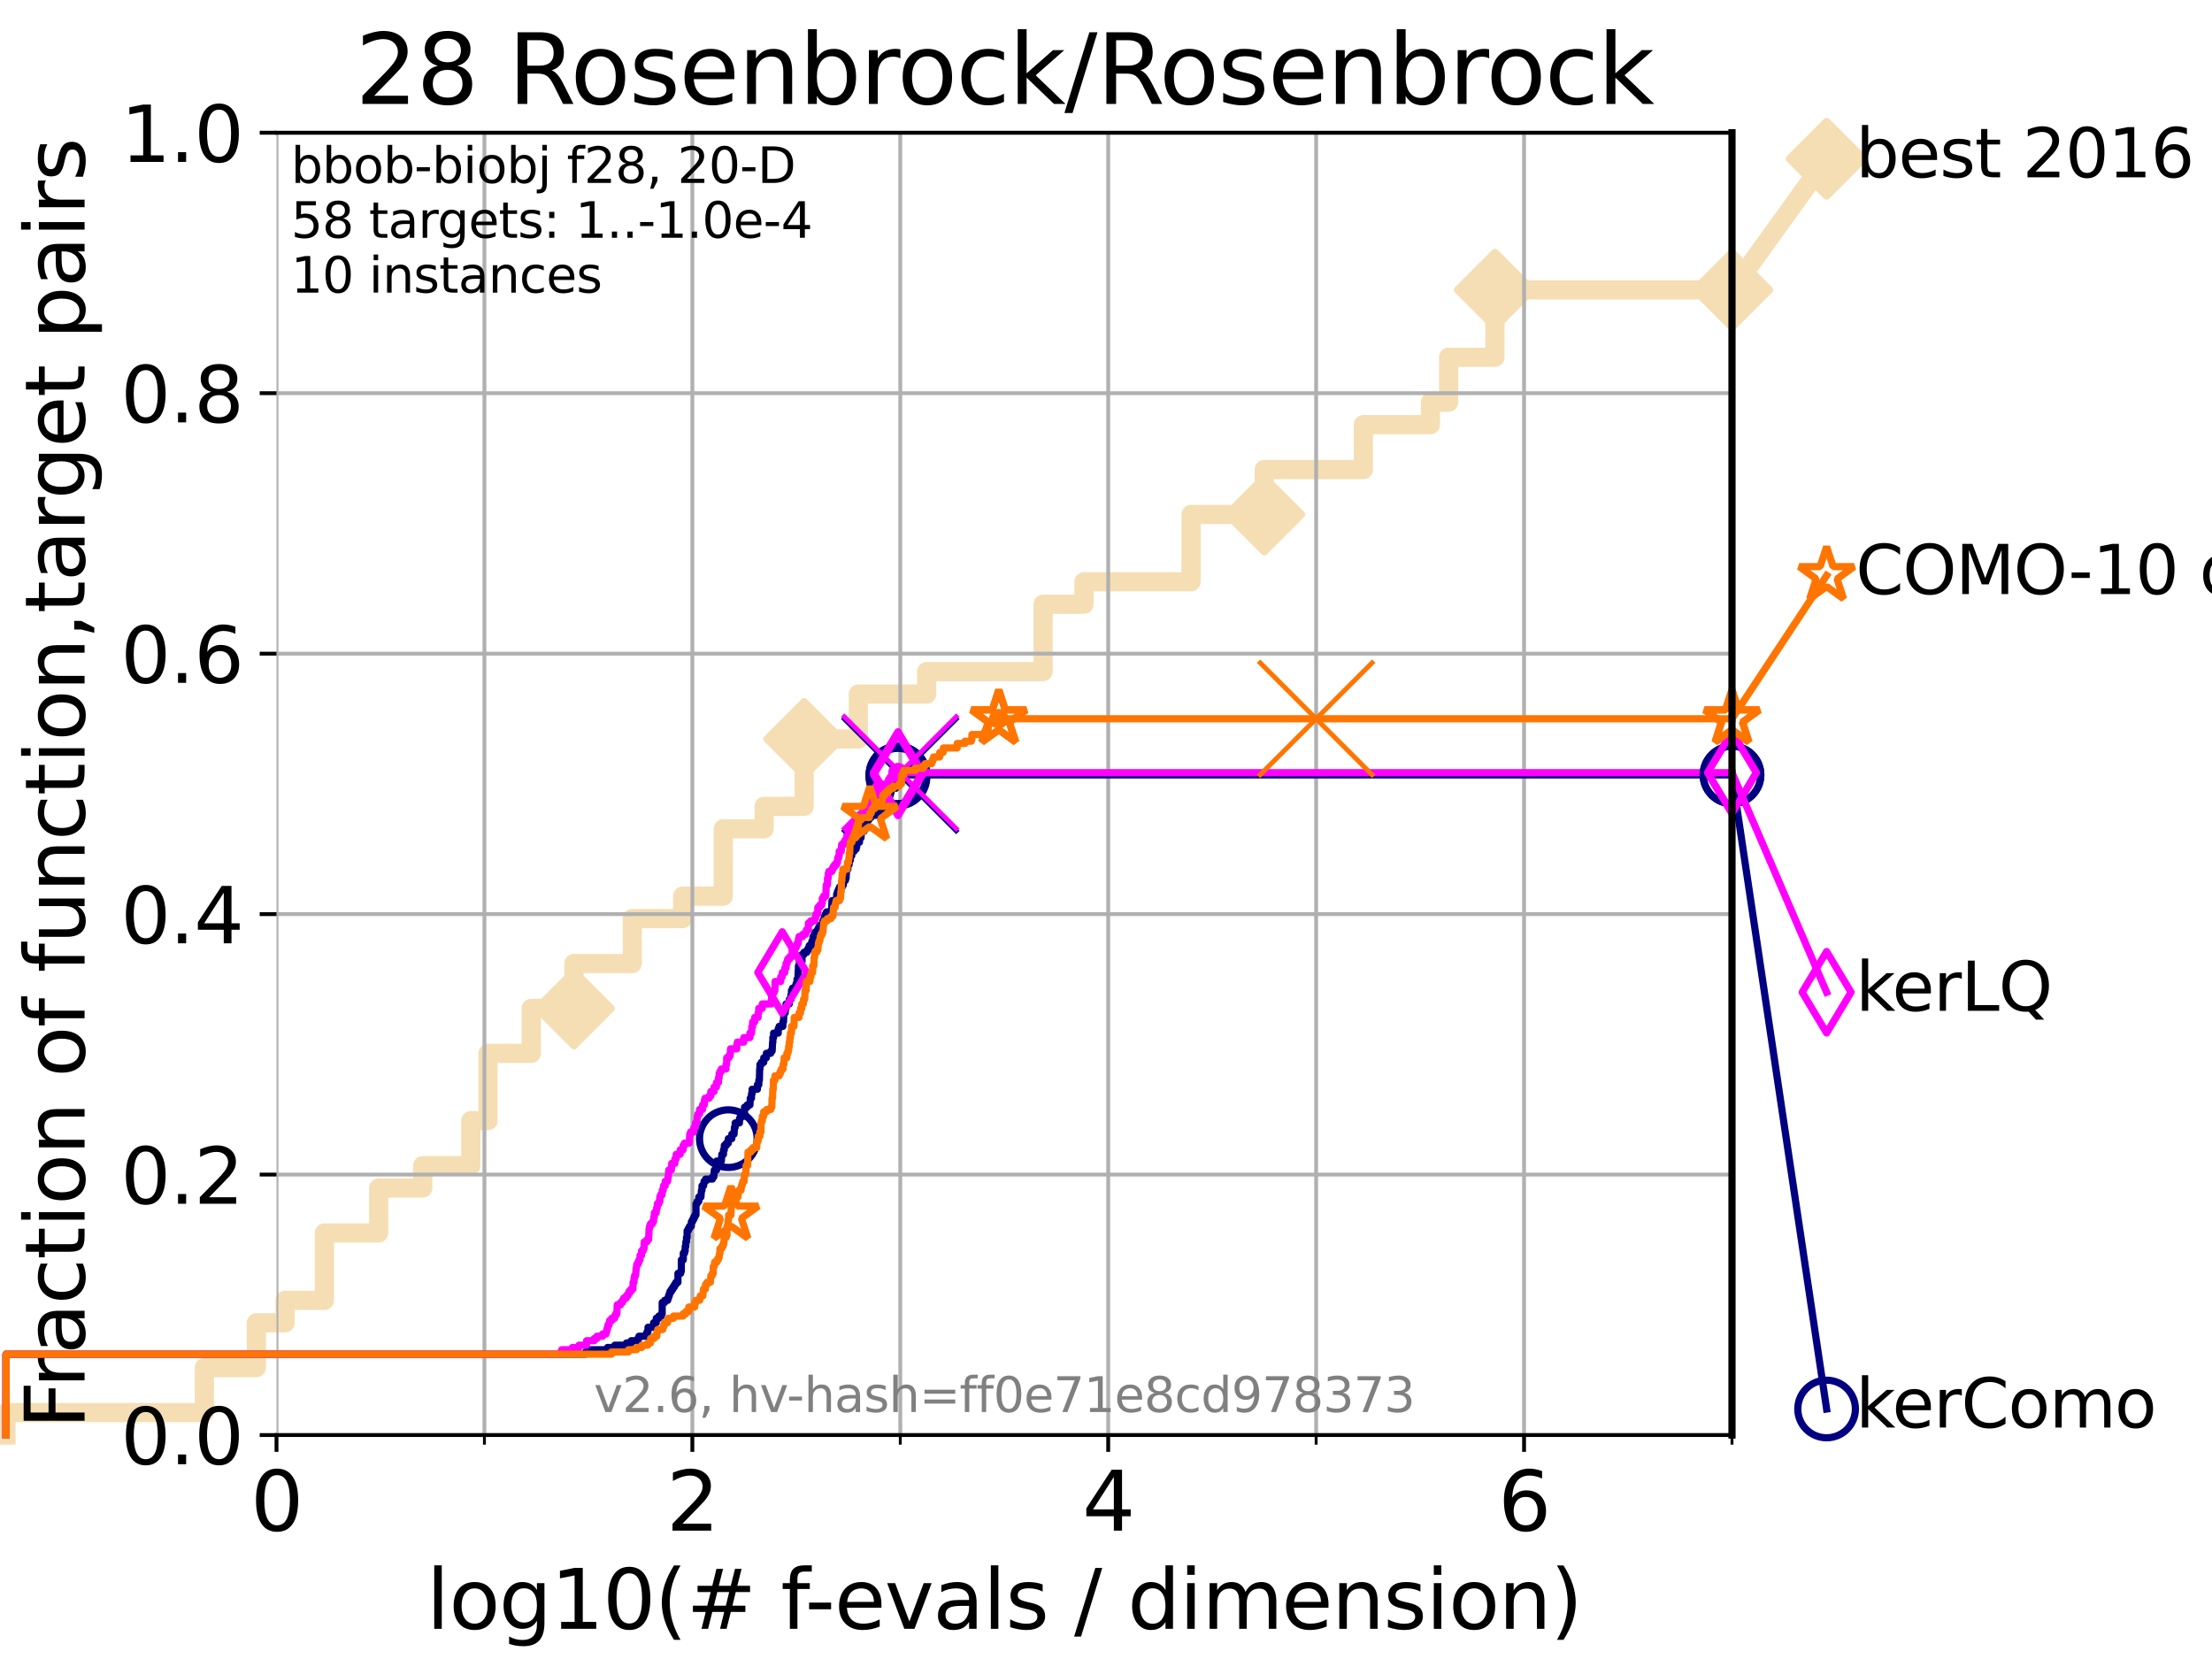 <?xml version="1.0" encoding="utf-8" standalone="no"?>
<!DOCTYPE svg PUBLIC "-//W3C//DTD SVG 1.1//EN"
  "http://www.w3.org/Graphics/SVG/1.1/DTD/svg11.dtd">
<svg xmlns:xlink="http://www.w3.org/1999/xlink" width="460.8pt" height="345.6pt" viewBox="0 0 460.8 345.6" xmlns="http://www.w3.org/2000/svg" version="1.1">
 <defs>
  <style type="text/css">*{stroke-linejoin: round; stroke-linecap: butt}</style>
 </defs>
 <g id="figure_1">
  <g id="patch_1">
   <path d="M 0 345.6 
L 460.8 345.6 
L 460.8 0 
L 0 0 
z
" style="fill: #ffffff"/>
  </g>
  <g id="axes_1">
   <g id="patch_2">
    <path d="M 57.6 298.944 
L 360.806 298.944 
L 360.806 27.648 
L 57.6 27.648 
z
" style="fill: #ffffff"/>
   </g>
   <g id="line2d_1">
    <path d="M 1.246 298.944 
L 1.246 294.266 
L 42.579 294.266 
L 42.579 284.911 
L 53.402 284.911 
L 53.402 275.556 
L 59.393 275.556 
L 59.393 270.879 
L 67.582 270.879 
L 67.582 256.846 
L 78.883 256.846 
L 78.883 247.491 
L 88.063 247.491 
L 88.063 242.814 
L 98.078 242.814 
L 98.078 233.459 
L 101.653 233.459 
L 101.653 219.426 
L 110.675 219.426 
L 110.675 210.071 
L 119.565 210.071 
L 119.565 200.716 
L 131.711 200.716 
L 131.711 191.361 
L 142.217 191.361 
L 142.217 186.684 
L 150.667 186.684 
L 150.667 172.651 
L 159.182 172.651 
L 159.182 167.974 
L 167.521 167.974 
L 167.521 153.941 
L 178.805 153.941 
L 178.805 144.586 
L 193.039 144.586 
L 193.039 139.908 
L 217.289 139.908 
L 217.289 125.876 
L 225.812 125.876 
L 225.812 121.198 
L 248.122 121.198 
L 248.122 107.166 
L 263.372 107.166 
L 263.372 97.811 
L 284.013 97.811 
L 284.013 88.456 
L 297.984 88.456 
L 297.984 83.778 
L 301.774 83.778 
L 301.774 74.423 
L 311.429 74.423 
L 311.429 60.391 
L 360.806 60.391 
" style="fill: none; stroke: #f5deb3; stroke-width: 4; stroke-linecap: square"/>
   </g>
   <g id="line2d_2">
    <defs>
     <path id="m9bfa0bbd08" d="M -0 7.778 
L 7.778 0 
L 0 -7.778 
L -7.778 -0 
z
" style="stroke: #f5deb3; stroke-width: 1.5; stroke-linejoin: miter"/>
    </defs>
    <g>
     <use xlink:href="#m9bfa0bbd08" x="119.565" y="210.071" style="fill: #f5deb3; stroke: #f5deb3; stroke-width: 1.5; stroke-linejoin: miter"/>
     <use xlink:href="#m9bfa0bbd08" x="167.521" y="153.941" style="fill: #f5deb3; stroke: #f5deb3; stroke-width: 1.5; stroke-linejoin: miter"/>
     <use xlink:href="#m9bfa0bbd08" x="263.372" y="107.166" style="fill: #f5deb3; stroke: #f5deb3; stroke-width: 1.5; stroke-linejoin: miter"/>
     <use xlink:href="#m9bfa0bbd08" x="311.429" y="60.391" style="fill: #f5deb3; stroke: #f5deb3; stroke-width: 1.5; stroke-linejoin: miter"/>
     <use xlink:href="#m9bfa0bbd08" x="311.429" y="60.391" style="fill: #f5deb3; stroke: #f5deb3; stroke-width: 1.5; stroke-linejoin: miter"/>
     <use xlink:href="#m9bfa0bbd08" x="360.806" y="60.391" style="fill: #f5deb3; stroke: #f5deb3; stroke-width: 1.5; stroke-linejoin: miter"/>
    </g>
   </g>
   <g id="line2d_3">
    <path style="fill: none; stroke: #f5deb3; stroke-width: 4; stroke-linecap: square"/>
    <g/>
   </g>
   <g id="line2d_4">
    <path d="M 360.806 60.391 
L 380.515 33.074 
" style="fill: none; stroke: #f5deb3; stroke-width: 4; stroke-linecap: square"/>
    <g>
     <use xlink:href="#m9bfa0bbd08" x="360.806" y="60.391" style="fill: #f5deb3; stroke: #f5deb3; stroke-width: 1.5; stroke-linejoin: miter"/>
     <use xlink:href="#m9bfa0bbd08" x="380.515" y="33.074" style="fill: #f5deb3; stroke: #f5deb3; stroke-width: 1.5; stroke-linejoin: miter"/>
    </g>
   </g>
   <g id="matplotlib.axis_1">
    <g id="xtick_1">
     <g id="line2d_5">
      <path d="M 57.6 298.944 
L 57.6 27.648 
" clip-path="url(#p0cffacb228)" style="fill: none; stroke: #b0b0b0; stroke-width: 0.8; stroke-linecap: square"/>
     </g>
     <g id="line2d_6">
      <defs>
       <path id="md0b991ab3f" d="M 0 0 
L 0 3.5 
" style="stroke: #000000; stroke-width: 0.8"/>
      </defs>
      <g>
       <use xlink:href="#md0b991ab3f" x="57.6" y="298.944" style="stroke: #000000; stroke-width: 0.8"/>
      </g>
     </g>
     <g id="text_1">
      <!-- 0 -->
      <g transform="translate(52.192 318.861) scale(0.17 -0.17)">
       <defs>
        <path id="DejaVuSans-30" d="M 2034 4250 
Q 1547 4250 1301 3770 
Q 1056 3291 1056 2328 
Q 1056 1369 1301 889 
Q 1547 409 2034 409 
Q 2525 409 2770 889 
Q 3016 1369 3016 2328 
Q 3016 3291 2770 3770 
Q 2525 4250 2034 4250 
z
M 2034 4750 
Q 2819 4750 3233 4129 
Q 3647 3509 3647 2328 
Q 3647 1150 3233 529 
Q 2819 -91 2034 -91 
Q 1250 -91 836 529 
Q 422 1150 422 2328 
Q 422 3509 836 4129 
Q 1250 4750 2034 4750 
z
" transform="scale(0.016)"/>
       </defs>
       <use xlink:href="#DejaVuSans-30"/>
      </g>
     </g>
    </g>
    <g id="xtick_2">
     <g id="line2d_7">
      <path d="M 144.23 298.944 
L 144.23 27.648 
" clip-path="url(#p0cffacb228)" style="fill: none; stroke: #b0b0b0; stroke-width: 0.8; stroke-linecap: square"/>
     </g>
     <g id="line2d_8">
      <g>
       <use xlink:href="#md0b991ab3f" x="144.23" y="298.944" style="stroke: #000000; stroke-width: 0.8"/>
      </g>
     </g>
     <g id="text_2">
      <!-- 2 -->
      <g transform="translate(138.822 318.861) scale(0.17 -0.17)">
       <defs>
        <path id="DejaVuSans-32" d="M 1228 531 
L 3431 531 
L 3431 0 
L 469 0 
L 469 531 
Q 828 903 1448 1529 
Q 2069 2156 2228 2338 
Q 2531 2678 2651 2914 
Q 2772 3150 2772 3378 
Q 2772 3750 2511 3984 
Q 2250 4219 1831 4219 
Q 1534 4219 1204 4116 
Q 875 4013 500 3803 
L 500 4441 
Q 881 4594 1212 4672 
Q 1544 4750 1819 4750 
Q 2544 4750 2975 4387 
Q 3406 4025 3406 3419 
Q 3406 3131 3298 2873 
Q 3191 2616 2906 2266 
Q 2828 2175 2409 1742 
Q 1991 1309 1228 531 
z
" transform="scale(0.016)"/>
       </defs>
       <use xlink:href="#DejaVuSans-32"/>
      </g>
     </g>
    </g>
    <g id="xtick_3">
     <g id="line2d_9">
      <path d="M 230.861 298.944 
L 230.861 27.648 
" clip-path="url(#p0cffacb228)" style="fill: none; stroke: #b0b0b0; stroke-width: 0.8; stroke-linecap: square"/>
     </g>
     <g id="line2d_10">
      <g>
       <use xlink:href="#md0b991ab3f" x="230.861" y="298.944" style="stroke: #000000; stroke-width: 0.8"/>
      </g>
     </g>
     <g id="text_3">
      <!-- 4 -->
      <g transform="translate(225.453 318.861) scale(0.17 -0.17)">
       <defs>
        <path id="DejaVuSans-34" d="M 2419 4116 
L 825 1625 
L 2419 1625 
L 2419 4116 
z
M 2253 4666 
L 3047 4666 
L 3047 1625 
L 3713 1625 
L 3713 1100 
L 3047 1100 
L 3047 0 
L 2419 0 
L 2419 1100 
L 313 1100 
L 313 1709 
L 2253 4666 
z
" transform="scale(0.016)"/>
       </defs>
       <use xlink:href="#DejaVuSans-34"/>
      </g>
     </g>
    </g>
    <g id="xtick_4">
     <g id="line2d_11">
      <path d="M 317.491 298.944 
L 317.491 27.648 
" clip-path="url(#p0cffacb228)" style="fill: none; stroke: #b0b0b0; stroke-width: 0.8; stroke-linecap: square"/>
     </g>
     <g id="line2d_12">
      <g>
       <use xlink:href="#md0b991ab3f" x="317.491" y="298.944" style="stroke: #000000; stroke-width: 0.8"/>
      </g>
     </g>
     <g id="text_4">
      <!-- 6 -->
      <g transform="translate(312.083 318.861) scale(0.17 -0.17)">
       <defs>
        <path id="DejaVuSans-36" d="M 2113 2584 
Q 1688 2584 1439 2293 
Q 1191 2003 1191 1497 
Q 1191 994 1439 701 
Q 1688 409 2113 409 
Q 2538 409 2786 701 
Q 3034 994 3034 1497 
Q 3034 2003 2786 2293 
Q 2538 2584 2113 2584 
z
M 3366 4563 
L 3366 3988 
Q 3128 4100 2886 4159 
Q 2644 4219 2406 4219 
Q 1781 4219 1451 3797 
Q 1122 3375 1075 2522 
Q 1259 2794 1537 2939 
Q 1816 3084 2150 3084 
Q 2853 3084 3261 2657 
Q 3669 2231 3669 1497 
Q 3669 778 3244 343 
Q 2819 -91 2113 -91 
Q 1303 -91 875 529 
Q 447 1150 447 2328 
Q 447 3434 972 4092 
Q 1497 4750 2381 4750 
Q 2619 4750 2861 4703 
Q 3103 4656 3366 4563 
z
" transform="scale(0.016)"/>
       </defs>
       <use xlink:href="#DejaVuSans-36"/>
      </g>
     </g>
    </g>
    <g id="xtick_5">
     <g id="line2d_13">
      <path d="M 100.915 298.944 
L 100.915 27.648 
" clip-path="url(#p0cffacb228)" style="fill: none; stroke: #b0b0b0; stroke-width: 0.8; stroke-linecap: square"/>
     </g>
     <g id="line2d_14">
      <defs>
       <path id="mf70fbd16e3" d="M 0 0 
L 0 2 
" style="stroke: #000000; stroke-width: 0.6"/>
      </defs>
      <g>
       <use xlink:href="#mf70fbd16e3" x="100.915" y="298.944" style="stroke: #000000; stroke-width: 0.6"/>
      </g>
     </g>
    </g>
    <g id="xtick_6">
     <g id="line2d_15">
      <path d="M 187.546 298.944 
L 187.546 27.648 
" clip-path="url(#p0cffacb228)" style="fill: none; stroke: #b0b0b0; stroke-width: 0.8; stroke-linecap: square"/>
     </g>
     <g id="line2d_16">
      <g>
       <use xlink:href="#mf70fbd16e3" x="187.546" y="298.944" style="stroke: #000000; stroke-width: 0.6"/>
      </g>
     </g>
    </g>
    <g id="xtick_7">
     <g id="line2d_17">
      <path d="M 274.176 298.944 
L 274.176 27.648 
" clip-path="url(#p0cffacb228)" style="fill: none; stroke: #b0b0b0; stroke-width: 0.8; stroke-linecap: square"/>
     </g>
     <g id="line2d_18">
      <g>
       <use xlink:href="#mf70fbd16e3" x="274.176" y="298.944" style="stroke: #000000; stroke-width: 0.6"/>
      </g>
     </g>
    </g>
    <g id="xtick_8">
     <g id="line2d_19">
      <path d="M 360.806 298.944 
L 360.806 27.648 
" clip-path="url(#p0cffacb228)" style="fill: none; stroke: #b0b0b0; stroke-width: 0.8; stroke-linecap: square"/>
     </g>
     <g id="line2d_20">
      <g>
       <use xlink:href="#mf70fbd16e3" x="360.806" y="298.944" style="stroke: #000000; stroke-width: 0.6"/>
      </g>
     </g>
    </g>
    <g id="text_5">
     <!-- log10(# f-evals / dimension) -->
     <g transform="translate(88.823 339.314) scale(0.17 -0.17)">
      <defs>
       <path id="DejaVuSans-6c" d="M 603 4863 
L 1178 4863 
L 1178 0 
L 603 0 
L 603 4863 
z
" transform="scale(0.016)"/>
       <path id="DejaVuSans-6f" d="M 1959 3097 
Q 1497 3097 1228 2736 
Q 959 2375 959 1747 
Q 959 1119 1226 758 
Q 1494 397 1959 397 
Q 2419 397 2687 759 
Q 2956 1122 2956 1747 
Q 2956 2369 2687 2733 
Q 2419 3097 1959 3097 
z
M 1959 3584 
Q 2709 3584 3137 3096 
Q 3566 2609 3566 1747 
Q 3566 888 3137 398 
Q 2709 -91 1959 -91 
Q 1206 -91 779 398 
Q 353 888 353 1747 
Q 353 2609 779 3096 
Q 1206 3584 1959 3584 
z
" transform="scale(0.016)"/>
       <path id="DejaVuSans-67" d="M 2906 1791 
Q 2906 2416 2648 2759 
Q 2391 3103 1925 3103 
Q 1463 3103 1205 2759 
Q 947 2416 947 1791 
Q 947 1169 1205 825 
Q 1463 481 1925 481 
Q 2391 481 2648 825 
Q 2906 1169 2906 1791 
z
M 3481 434 
Q 3481 -459 3084 -895 
Q 2688 -1331 1869 -1331 
Q 1566 -1331 1297 -1286 
Q 1028 -1241 775 -1147 
L 775 -588 
Q 1028 -725 1275 -790 
Q 1522 -856 1778 -856 
Q 2344 -856 2625 -561 
Q 2906 -266 2906 331 
L 2906 616 
Q 2728 306 2450 153 
Q 2172 0 1784 0 
Q 1141 0 747 490 
Q 353 981 353 1791 
Q 353 2603 747 3093 
Q 1141 3584 1784 3584 
Q 2172 3584 2450 3431 
Q 2728 3278 2906 2969 
L 2906 3500 
L 3481 3500 
L 3481 434 
z
" transform="scale(0.016)"/>
       <path id="DejaVuSans-31" d="M 794 531 
L 1825 531 
L 1825 4091 
L 703 3866 
L 703 4441 
L 1819 4666 
L 2450 4666 
L 2450 531 
L 3481 531 
L 3481 0 
L 794 0 
L 794 531 
z
" transform="scale(0.016)"/>
       <path id="DejaVuSans-28" d="M 1984 4856 
Q 1566 4138 1362 3434 
Q 1159 2731 1159 2009 
Q 1159 1288 1364 580 
Q 1569 -128 1984 -844 
L 1484 -844 
Q 1016 -109 783 600 
Q 550 1309 550 2009 
Q 550 2706 781 3412 
Q 1013 4119 1484 4856 
L 1984 4856 
z
" transform="scale(0.016)"/>
       <path id="DejaVuSans-23" d="M 3272 2816 
L 2363 2816 
L 2100 1772 
L 3016 1772 
L 3272 2816 
z
M 2803 4594 
L 2478 3297 
L 3391 3297 
L 3719 4594 
L 4219 4594 
L 3897 3297 
L 4872 3297 
L 4872 2816 
L 3775 2816 
L 3519 1772 
L 4513 1772 
L 4513 1294 
L 3397 1294 
L 3072 0 
L 2572 0 
L 2894 1294 
L 1978 1294 
L 1656 0 
L 1153 0 
L 1478 1294 
L 494 1294 
L 494 1772 
L 1594 1772 
L 1856 2816 
L 850 2816 
L 850 3297 
L 1978 3297 
L 2297 4594 
L 2803 4594 
z
" transform="scale(0.016)"/>
       <path id="DejaVuSans-20" transform="scale(0.016)"/>
       <path id="DejaVuSans-66" d="M 2375 4863 
L 2375 4384 
L 1825 4384 
Q 1516 4384 1395 4259 
Q 1275 4134 1275 3809 
L 1275 3500 
L 2222 3500 
L 2222 3053 
L 1275 3053 
L 1275 0 
L 697 0 
L 697 3053 
L 147 3053 
L 147 3500 
L 697 3500 
L 697 3744 
Q 697 4328 969 4595 
Q 1241 4863 1831 4863 
L 2375 4863 
z
" transform="scale(0.016)"/>
       <path id="DejaVuSans-2d" d="M 313 2009 
L 1997 2009 
L 1997 1497 
L 313 1497 
L 313 2009 
z
" transform="scale(0.016)"/>
       <path id="DejaVuSans-65" d="M 3597 1894 
L 3597 1613 
L 953 1613 
Q 991 1019 1311 708 
Q 1631 397 2203 397 
Q 2534 397 2845 478 
Q 3156 559 3463 722 
L 3463 178 
Q 3153 47 2828 -22 
Q 2503 -91 2169 -91 
Q 1331 -91 842 396 
Q 353 884 353 1716 
Q 353 2575 817 3079 
Q 1281 3584 2069 3584 
Q 2775 3584 3186 3129 
Q 3597 2675 3597 1894 
z
M 3022 2063 
Q 3016 2534 2758 2815 
Q 2500 3097 2075 3097 
Q 1594 3097 1305 2825 
Q 1016 2553 972 2059 
L 3022 2063 
z
" transform="scale(0.016)"/>
       <path id="DejaVuSans-76" d="M 191 3500 
L 800 3500 
L 1894 563 
L 2988 3500 
L 3597 3500 
L 2284 0 
L 1503 0 
L 191 3500 
z
" transform="scale(0.016)"/>
       <path id="DejaVuSans-61" d="M 2194 1759 
Q 1497 1759 1228 1600 
Q 959 1441 959 1056 
Q 959 750 1161 570 
Q 1363 391 1709 391 
Q 2188 391 2477 730 
Q 2766 1069 2766 1631 
L 2766 1759 
L 2194 1759 
z
M 3341 1997 
L 3341 0 
L 2766 0 
L 2766 531 
Q 2569 213 2275 61 
Q 1981 -91 1556 -91 
Q 1019 -91 701 211 
Q 384 513 384 1019 
Q 384 1609 779 1909 
Q 1175 2209 1959 2209 
L 2766 2209 
L 2766 2266 
Q 2766 2663 2505 2880 
Q 2244 3097 1772 3097 
Q 1472 3097 1187 3025 
Q 903 2953 641 2809 
L 641 3341 
Q 956 3463 1253 3523 
Q 1550 3584 1831 3584 
Q 2591 3584 2966 3190 
Q 3341 2797 3341 1997 
z
" transform="scale(0.016)"/>
       <path id="DejaVuSans-73" d="M 2834 3397 
L 2834 2853 
Q 2591 2978 2328 3040 
Q 2066 3103 1784 3103 
Q 1356 3103 1142 2972 
Q 928 2841 928 2578 
Q 928 2378 1081 2264 
Q 1234 2150 1697 2047 
L 1894 2003 
Q 2506 1872 2764 1633 
Q 3022 1394 3022 966 
Q 3022 478 2636 193 
Q 2250 -91 1575 -91 
Q 1294 -91 989 -36 
Q 684 19 347 128 
L 347 722 
Q 666 556 975 473 
Q 1284 391 1588 391 
Q 1994 391 2212 530 
Q 2431 669 2431 922 
Q 2431 1156 2273 1281 
Q 2116 1406 1581 1522 
L 1381 1569 
Q 847 1681 609 1914 
Q 372 2147 372 2553 
Q 372 3047 722 3315 
Q 1072 3584 1716 3584 
Q 2034 3584 2315 3537 
Q 2597 3491 2834 3397 
z
" transform="scale(0.016)"/>
       <path id="DejaVuSans-2f" d="M 1625 4666 
L 2156 4666 
L 531 -594 
L 0 -594 
L 1625 4666 
z
" transform="scale(0.016)"/>
       <path id="DejaVuSans-64" d="M 2906 2969 
L 2906 4863 
L 3481 4863 
L 3481 0 
L 2906 0 
L 2906 525 
Q 2725 213 2448 61 
Q 2172 -91 1784 -91 
Q 1150 -91 751 415 
Q 353 922 353 1747 
Q 353 2572 751 3078 
Q 1150 3584 1784 3584 
Q 2172 3584 2448 3432 
Q 2725 3281 2906 2969 
z
M 947 1747 
Q 947 1113 1208 752 
Q 1469 391 1925 391 
Q 2381 391 2643 752 
Q 2906 1113 2906 1747 
Q 2906 2381 2643 2742 
Q 2381 3103 1925 3103 
Q 1469 3103 1208 2742 
Q 947 2381 947 1747 
z
" transform="scale(0.016)"/>
       <path id="DejaVuSans-69" d="M 603 3500 
L 1178 3500 
L 1178 0 
L 603 0 
L 603 3500 
z
M 603 4863 
L 1178 4863 
L 1178 4134 
L 603 4134 
L 603 4863 
z
" transform="scale(0.016)"/>
       <path id="DejaVuSans-6d" d="M 3328 2828 
Q 3544 3216 3844 3400 
Q 4144 3584 4550 3584 
Q 5097 3584 5394 3201 
Q 5691 2819 5691 2113 
L 5691 0 
L 5113 0 
L 5113 2094 
Q 5113 2597 4934 2840 
Q 4756 3084 4391 3084 
Q 3944 3084 3684 2787 
Q 3425 2491 3425 1978 
L 3425 0 
L 2847 0 
L 2847 2094 
Q 2847 2600 2669 2842 
Q 2491 3084 2119 3084 
Q 1678 3084 1418 2786 
Q 1159 2488 1159 1978 
L 1159 0 
L 581 0 
L 581 3500 
L 1159 3500 
L 1159 2956 
Q 1356 3278 1631 3431 
Q 1906 3584 2284 3584 
Q 2666 3584 2933 3390 
Q 3200 3197 3328 2828 
z
" transform="scale(0.016)"/>
       <path id="DejaVuSans-6e" d="M 3513 2113 
L 3513 0 
L 2938 0 
L 2938 2094 
Q 2938 2591 2744 2837 
Q 2550 3084 2163 3084 
Q 1697 3084 1428 2787 
Q 1159 2491 1159 1978 
L 1159 0 
L 581 0 
L 581 3500 
L 1159 3500 
L 1159 2956 
Q 1366 3272 1645 3428 
Q 1925 3584 2291 3584 
Q 2894 3584 3203 3211 
Q 3513 2838 3513 2113 
z
" transform="scale(0.016)"/>
       <path id="DejaVuSans-29" d="M 513 4856 
L 1013 4856 
Q 1481 4119 1714 3412 
Q 1947 2706 1947 2009 
Q 1947 1309 1714 600 
Q 1481 -109 1013 -844 
L 513 -844 
Q 928 -128 1133 580 
Q 1338 1288 1338 2009 
Q 1338 2731 1133 3434 
Q 928 4138 513 4856 
z
" transform="scale(0.016)"/>
      </defs>
      <use xlink:href="#DejaVuSans-6c"/>
      <use xlink:href="#DejaVuSans-6f" x="27.783"/>
      <use xlink:href="#DejaVuSans-67" x="88.965"/>
      <use xlink:href="#DejaVuSans-31" x="152.441"/>
      <use xlink:href="#DejaVuSans-30" x="216.064"/>
      <use xlink:href="#DejaVuSans-28" x="279.688"/>
      <use xlink:href="#DejaVuSans-23" x="318.701"/>
      <use xlink:href="#DejaVuSans-20" x="402.49"/>
      <use xlink:href="#DejaVuSans-66" x="434.277"/>
      <use xlink:href="#DejaVuSans-2d" x="463.982"/>
      <use xlink:href="#DejaVuSans-65" x="500.066"/>
      <use xlink:href="#DejaVuSans-76" x="561.59"/>
      <use xlink:href="#DejaVuSans-61" x="620.77"/>
      <use xlink:href="#DejaVuSans-6c" x="682.049"/>
      <use xlink:href="#DejaVuSans-73" x="709.832"/>
      <use xlink:href="#DejaVuSans-20" x="761.932"/>
      <use xlink:href="#DejaVuSans-2f" x="793.719"/>
      <use xlink:href="#DejaVuSans-20" x="827.41"/>
      <use xlink:href="#DejaVuSans-64" x="859.197"/>
      <use xlink:href="#DejaVuSans-69" x="922.674"/>
      <use xlink:href="#DejaVuSans-6d" x="950.457"/>
      <use xlink:href="#DejaVuSans-65" x="1047.869"/>
      <use xlink:href="#DejaVuSans-6e" x="1109.393"/>
      <use xlink:href="#DejaVuSans-73" x="1172.771"/>
      <use xlink:href="#DejaVuSans-69" x="1224.871"/>
      <use xlink:href="#DejaVuSans-6f" x="1252.654"/>
      <use xlink:href="#DejaVuSans-6e" x="1313.836"/>
      <use xlink:href="#DejaVuSans-29" x="1377.215"/>
     </g>
    </g>
   </g>
   <g id="matplotlib.axis_2">
    <g id="ytick_1">
     <g id="line2d_21">
      <path d="M 57.6 298.944 
L 360.806 298.944 
" clip-path="url(#p0cffacb228)" style="fill: none; stroke: #b0b0b0; stroke-width: 0.8; stroke-linecap: square"/>
     </g>
     <g id="line2d_22">
      <defs>
       <path id="mf0ddc8bf71" d="M 0 0 
L -3.5 0 
" style="stroke: #000000; stroke-width: 0.8"/>
      </defs>
      <g>
       <use xlink:href="#mf0ddc8bf71" x="57.6" y="298.944" style="stroke: #000000; stroke-width: 0.8"/>
      </g>
     </g>
     <g id="text_6">
      <!-- 0.0 -->
      <g transform="translate(25.155 305.023) scale(0.16 -0.16)">
       <defs>
        <path id="DejaVuSans-2e" d="M 684 794 
L 1344 794 
L 1344 0 
L 684 0 
L 684 794 
z
" transform="scale(0.016)"/>
       </defs>
       <use xlink:href="#DejaVuSans-30"/>
       <use xlink:href="#DejaVuSans-2e" x="63.623"/>
       <use xlink:href="#DejaVuSans-30" x="95.41"/>
      </g>
     </g>
    </g>
    <g id="ytick_2">
     <g id="line2d_23">
      <path d="M 57.6 244.685 
L 360.806 244.685 
" clip-path="url(#p0cffacb228)" style="fill: none; stroke: #b0b0b0; stroke-width: 0.8; stroke-linecap: square"/>
     </g>
     <g id="line2d_24">
      <g>
       <use xlink:href="#mf0ddc8bf71" x="57.6" y="244.685" style="stroke: #000000; stroke-width: 0.8"/>
      </g>
     </g>
     <g id="text_7">
      <!-- 0.2 -->
      <g transform="translate(25.155 250.764) scale(0.16 -0.16)">
       <use xlink:href="#DejaVuSans-30"/>
       <use xlink:href="#DejaVuSans-2e" x="63.623"/>
       <use xlink:href="#DejaVuSans-32" x="95.41"/>
      </g>
     </g>
    </g>
    <g id="ytick_3">
     <g id="line2d_25">
      <path d="M 57.6 190.426 
L 360.806 190.426 
" clip-path="url(#p0cffacb228)" style="fill: none; stroke: #b0b0b0; stroke-width: 0.8; stroke-linecap: square"/>
     </g>
     <g id="line2d_26">
      <g>
       <use xlink:href="#mf0ddc8bf71" x="57.6" y="190.426" style="stroke: #000000; stroke-width: 0.8"/>
      </g>
     </g>
     <g id="text_8">
      <!-- 0.4 -->
      <g transform="translate(25.155 196.504) scale(0.16 -0.16)">
       <use xlink:href="#DejaVuSans-30"/>
       <use xlink:href="#DejaVuSans-2e" x="63.623"/>
       <use xlink:href="#DejaVuSans-34" x="95.41"/>
      </g>
     </g>
    </g>
    <g id="ytick_4">
     <g id="line2d_27">
      <path d="M 57.6 136.166 
L 360.806 136.166 
" clip-path="url(#p0cffacb228)" style="fill: none; stroke: #b0b0b0; stroke-width: 0.8; stroke-linecap: square"/>
     </g>
     <g id="line2d_28">
      <g>
       <use xlink:href="#mf0ddc8bf71" x="57.6" y="136.166" style="stroke: #000000; stroke-width: 0.8"/>
      </g>
     </g>
     <g id="text_9">
      <!-- 0.6 -->
      <g transform="translate(25.155 142.245) scale(0.16 -0.16)">
       <use xlink:href="#DejaVuSans-30"/>
       <use xlink:href="#DejaVuSans-2e" x="63.623"/>
       <use xlink:href="#DejaVuSans-36" x="95.41"/>
      </g>
     </g>
    </g>
    <g id="ytick_5">
     <g id="line2d_29">
      <path d="M 57.6 81.907 
L 360.806 81.907 
" clip-path="url(#p0cffacb228)" style="fill: none; stroke: #b0b0b0; stroke-width: 0.8; stroke-linecap: square"/>
     </g>
     <g id="line2d_30">
      <g>
       <use xlink:href="#mf0ddc8bf71" x="57.6" y="81.907" style="stroke: #000000; stroke-width: 0.8"/>
      </g>
     </g>
     <g id="text_10">
      <!-- 0.8 -->
      <g transform="translate(25.155 87.986) scale(0.16 -0.16)">
       <defs>
        <path id="DejaVuSans-38" d="M 2034 2216 
Q 1584 2216 1326 1975 
Q 1069 1734 1069 1313 
Q 1069 891 1326 650 
Q 1584 409 2034 409 
Q 2484 409 2743 651 
Q 3003 894 3003 1313 
Q 3003 1734 2745 1975 
Q 2488 2216 2034 2216 
z
M 1403 2484 
Q 997 2584 770 2862 
Q 544 3141 544 3541 
Q 544 4100 942 4425 
Q 1341 4750 2034 4750 
Q 2731 4750 3128 4425 
Q 3525 4100 3525 3541 
Q 3525 3141 3298 2862 
Q 3072 2584 2669 2484 
Q 3125 2378 3379 2068 
Q 3634 1759 3634 1313 
Q 3634 634 3220 271 
Q 2806 -91 2034 -91 
Q 1263 -91 848 271 
Q 434 634 434 1313 
Q 434 1759 690 2068 
Q 947 2378 1403 2484 
z
M 1172 3481 
Q 1172 3119 1398 2916 
Q 1625 2713 2034 2713 
Q 2441 2713 2670 2916 
Q 2900 3119 2900 3481 
Q 2900 3844 2670 4047 
Q 2441 4250 2034 4250 
Q 1625 4250 1398 4047 
Q 1172 3844 1172 3481 
z
" transform="scale(0.016)"/>
       </defs>
       <use xlink:href="#DejaVuSans-30"/>
       <use xlink:href="#DejaVuSans-2e" x="63.623"/>
       <use xlink:href="#DejaVuSans-38" x="95.41"/>
      </g>
     </g>
    </g>
    <g id="ytick_6">
     <g id="line2d_31">
      <path d="M 57.6 27.648 
L 360.806 27.648 
" clip-path="url(#p0cffacb228)" style="fill: none; stroke: #b0b0b0; stroke-width: 0.8; stroke-linecap: square"/>
     </g>
     <g id="line2d_32">
      <g>
       <use xlink:href="#mf0ddc8bf71" x="57.6" y="27.648" style="stroke: #000000; stroke-width: 0.8"/>
      </g>
     </g>
     <g id="text_11">
      <!-- 1.0 -->
      <g transform="translate(25.155 33.727) scale(0.16 -0.16)">
       <use xlink:href="#DejaVuSans-31"/>
       <use xlink:href="#DejaVuSans-2e" x="63.623"/>
       <use xlink:href="#DejaVuSans-30" x="95.41"/>
      </g>
     </g>
    </g>
    <g id="text_12">
     <!-- Fraction of function,target pairs -->
     <g transform="translate(17.62 297.681) rotate(-90) scale(0.17 -0.17)">
      <defs>
       <path id="DejaVuSans-46" d="M 628 4666 
L 3309 4666 
L 3309 4134 
L 1259 4134 
L 1259 2759 
L 3109 2759 
L 3109 2228 
L 1259 2228 
L 1259 0 
L 628 0 
L 628 4666 
z
" transform="scale(0.016)"/>
       <path id="DejaVuSans-72" d="M 2631 2963 
Q 2534 3019 2420 3045 
Q 2306 3072 2169 3072 
Q 1681 3072 1420 2755 
Q 1159 2438 1159 1844 
L 1159 0 
L 581 0 
L 581 3500 
L 1159 3500 
L 1159 2956 
Q 1341 3275 1631 3429 
Q 1922 3584 2338 3584 
Q 2397 3584 2469 3576 
Q 2541 3569 2628 3553 
L 2631 2963 
z
" transform="scale(0.016)"/>
       <path id="DejaVuSans-63" d="M 3122 3366 
L 3122 2828 
Q 2878 2963 2633 3030 
Q 2388 3097 2138 3097 
Q 1578 3097 1268 2742 
Q 959 2388 959 1747 
Q 959 1106 1268 751 
Q 1578 397 2138 397 
Q 2388 397 2633 464 
Q 2878 531 3122 666 
L 3122 134 
Q 2881 22 2623 -34 
Q 2366 -91 2075 -91 
Q 1284 -91 818 406 
Q 353 903 353 1747 
Q 353 2603 823 3093 
Q 1294 3584 2113 3584 
Q 2378 3584 2631 3529 
Q 2884 3475 3122 3366 
z
" transform="scale(0.016)"/>
       <path id="DejaVuSans-74" d="M 1172 4494 
L 1172 3500 
L 2356 3500 
L 2356 3053 
L 1172 3053 
L 1172 1153 
Q 1172 725 1289 603 
Q 1406 481 1766 481 
L 2356 481 
L 2356 0 
L 1766 0 
Q 1100 0 847 248 
Q 594 497 594 1153 
L 594 3053 
L 172 3053 
L 172 3500 
L 594 3500 
L 594 4494 
L 1172 4494 
z
" transform="scale(0.016)"/>
       <path id="DejaVuSans-75" d="M 544 1381 
L 544 3500 
L 1119 3500 
L 1119 1403 
Q 1119 906 1312 657 
Q 1506 409 1894 409 
Q 2359 409 2629 706 
Q 2900 1003 2900 1516 
L 2900 3500 
L 3475 3500 
L 3475 0 
L 2900 0 
L 2900 538 
Q 2691 219 2414 64 
Q 2138 -91 1772 -91 
Q 1169 -91 856 284 
Q 544 659 544 1381 
z
M 1991 3584 
L 1991 3584 
z
" transform="scale(0.016)"/>
       <path id="DejaVuSans-2c" d="M 750 794 
L 1409 794 
L 1409 256 
L 897 -744 
L 494 -744 
L 750 256 
L 750 794 
z
" transform="scale(0.016)"/>
       <path id="DejaVuSans-70" d="M 1159 525 
L 1159 -1331 
L 581 -1331 
L 581 3500 
L 1159 3500 
L 1159 2969 
Q 1341 3281 1617 3432 
Q 1894 3584 2278 3584 
Q 2916 3584 3314 3078 
Q 3713 2572 3713 1747 
Q 3713 922 3314 415 
Q 2916 -91 2278 -91 
Q 1894 -91 1617 61 
Q 1341 213 1159 525 
z
M 3116 1747 
Q 3116 2381 2855 2742 
Q 2594 3103 2138 3103 
Q 1681 3103 1420 2742 
Q 1159 2381 1159 1747 
Q 1159 1113 1420 752 
Q 1681 391 2138 391 
Q 2594 391 2855 752 
Q 3116 1113 3116 1747 
z
" transform="scale(0.016)"/>
      </defs>
      <use xlink:href="#DejaVuSans-46"/>
      <use xlink:href="#DejaVuSans-72" x="50.27"/>
      <use xlink:href="#DejaVuSans-61" x="91.383"/>
      <use xlink:href="#DejaVuSans-63" x="152.662"/>
      <use xlink:href="#DejaVuSans-74" x="207.643"/>
      <use xlink:href="#DejaVuSans-69" x="246.852"/>
      <use xlink:href="#DejaVuSans-6f" x="274.635"/>
      <use xlink:href="#DejaVuSans-6e" x="335.816"/>
      <use xlink:href="#DejaVuSans-20" x="399.195"/>
      <use xlink:href="#DejaVuSans-6f" x="430.982"/>
      <use xlink:href="#DejaVuSans-66" x="492.164"/>
      <use xlink:href="#DejaVuSans-20" x="527.369"/>
      <use xlink:href="#DejaVuSans-66" x="559.156"/>
      <use xlink:href="#DejaVuSans-75" x="594.361"/>
      <use xlink:href="#DejaVuSans-6e" x="657.74"/>
      <use xlink:href="#DejaVuSans-63" x="721.119"/>
      <use xlink:href="#DejaVuSans-74" x="776.1"/>
      <use xlink:href="#DejaVuSans-69" x="815.309"/>
      <use xlink:href="#DejaVuSans-6f" x="843.092"/>
      <use xlink:href="#DejaVuSans-6e" x="904.273"/>
      <use xlink:href="#DejaVuSans-2c" x="967.652"/>
      <use xlink:href="#DejaVuSans-74" x="999.439"/>
      <use xlink:href="#DejaVuSans-61" x="1038.648"/>
      <use xlink:href="#DejaVuSans-72" x="1099.928"/>
      <use xlink:href="#DejaVuSans-67" x="1139.291"/>
      <use xlink:href="#DejaVuSans-65" x="1202.768"/>
      <use xlink:href="#DejaVuSans-74" x="1264.291"/>
      <use xlink:href="#DejaVuSans-20" x="1303.5"/>
      <use xlink:href="#DejaVuSans-70" x="1335.287"/>
      <use xlink:href="#DejaVuSans-61" x="1398.764"/>
      <use xlink:href="#DejaVuSans-69" x="1460.043"/>
      <use xlink:href="#DejaVuSans-72" x="1487.826"/>
      <use xlink:href="#DejaVuSans-73" x="1528.939"/>
     </g>
    </g>
   </g>
   <g id="line2d_33">
    <defs>
     <path id="meaa5ffd0b3" d="M 0 1.5 
C 0.398 1.5 0.779 1.342 1.061 1.061 
C 1.342 0.779 1.5 0.398 1.5 0 
C 1.5 -0.398 1.342 -0.779 1.061 -1.061 
C 0.779 -1.342 0.398 -1.5 0 -1.5 
C -0.398 -1.5 -0.779 -1.342 -1.061 -1.061 
C -1.342 -0.779 -1.5 -0.398 -1.5 0 
C -1.5 0.398 -1.342 0.779 -1.061 1.061 
C -0.779 1.342 -0.398 1.5 0 1.5 
z
" style="stroke: #f5deb3"/>
    </defs>
    <g>
     <use xlink:href="#meaa5ffd0b3" x="311.429" y="60.391" style="fill: #f5deb3; stroke: #f5deb3"/>
     <use xlink:href="#meaa5ffd0b3" x="311.429" y="60.391" style="fill: #f5deb3; stroke: #f5deb3"/>
    </g>
   </g>
   <g id="line2d_34">
    <defs>
     <path id="m176a3d68af" d="M 0 1.5 
C 0.398 1.5 0.779 1.342 1.061 1.061 
C 1.342 0.779 1.5 0.398 1.5 0 
C 1.5 -0.398 1.342 -0.779 1.061 -1.061 
C 0.779 -1.342 0.398 -1.5 0 -1.5 
C -0.398 -1.5 -0.779 -1.342 -1.061 -1.061 
C -1.342 -0.779 -1.5 -0.398 -1.5 0 
C -1.5 0.398 -1.342 0.779 -1.061 1.061 
C -0.779 1.342 -0.398 1.5 0 1.5 
z
" style="stroke: #000080"/>
    </defs>
    <g>
     <use xlink:href="#m176a3d68af" x="187.059" y="161.425" style="fill: #000080; stroke: #000080"/>
     <use xlink:href="#m176a3d68af" x="187.059" y="161.425" style="fill: #000080; stroke: #000080"/>
    </g>
   </g>
   <g id="line2d_35">
    <path d="M 1.246 298.944 
L 1.246 282.105 
L 121.985 282.105 
L 121.985 281.637 
L 123.145 281.637 
L 123.145 281.169 
L 126.565 281.169 
L 126.565 280.702 
L 128.067 280.702 
L 128.067 280.234 
L 130.502 280.234 
L 130.502 279.766 
L 131.49 279.766 
L 131.49 279.298 
L 132.881 279.298 
L 132.881 278.831 
L 133.103 278.831 
L 133.103 278.363 
L 134.59 278.363 
L 134.59 277.895 
L 134.793 277.895 
L 134.793 277.427 
L 134.993 277.427 
L 134.993 276.492 
L 136.156 276.492 
L 136.156 275.556 
L 136.711 275.556 
L 136.711 274.621 
L 137.25 274.621 
L 137.25 274.153 
L 137.774 274.153 
L 137.774 273.685 
L 137.946 273.685 
L 137.946 271.347 
L 138.451 271.347 
L 138.451 270.879 
L 139.105 270.879 
L 139.105 270.411 
L 139.265 270.411 
L 139.265 269.943 
L 139.423 269.943 
L 139.423 269.476 
L 139.581 269.476 
L 139.581 269.008 
L 139.891 269.008 
L 139.891 268.54 
L 140.197 268.54 
L 140.197 268.072 
L 140.497 268.072 
L 140.497 267.605 
L 140.793 267.605 
L 140.793 267.137 
L 141.228 267.137 
L 141.228 265.266 
L 141.794 265.266 
L 141.794 264.798 
L 141.932 264.798 
L 141.932 262.459 
L 142.342 262.459 
L 142.342 261.056 
L 142.611 261.056 
L 142.611 260.588 
L 142.743 260.588 
L 142.743 259.653 
L 142.875 259.653 
L 142.875 258.717 
L 143.006 258.717 
L 143.006 257.782 
L 143.136 257.782 
L 143.136 256.379 
L 143.394 256.379 
L 143.394 255.911 
L 143.648 255.911 
L 143.648 255.443 
L 144.022 255.443 
L 144.022 254.508 
L 144.268 254.508 
L 144.268 254.04 
L 144.51 254.04 
L 144.51 253.572 
L 144.75 253.572 
L 144.75 253.104 
L 144.986 253.104 
L 144.986 250.766 
L 145.22 250.766 
L 145.22 250.298 
L 145.565 250.298 
L 145.565 249.362 
L 146.015 249.362 
L 146.126 247.959 
L 146.236 247.959 
L 146.236 247.024 
L 146.563 247.024 
L 146.67 246.088 
L 146.99 246.088 
L 146.99 245.62 
L 148.413 245.62 
L 148.413 245.153 
L 148.704 245.153 
L 148.801 243.749 
L 149.274 243.749 
L 149.274 241.878 
L 150.276 241.878 
L 150.364 240.475 
L 150.714 240.475 
L 150.714 239.54 
L 150.886 239.54 
L 150.886 238.604 
L 151.311 238.604 
L 151.311 238.136 
L 151.726 238.136 
L 151.726 237.201 
L 152.45 237.201 
L 152.45 236.265 
L 152.918 236.265 
L 152.995 234.862 
L 153.148 234.862 
L 153.148 233.927 
L 154.04 233.927 
L 154.04 232.991 
L 154.257 232.991 
L 154.257 232.523 
L 155.099 232.523 
L 155.099 230.652 
L 155.64 230.652 
L 155.64 230.184 
L 156.23 230.184 
L 156.295 228.781 
L 156.551 228.781 
L 156.551 227.846 
L 156.677 227.846 
L 156.677 226.91 
L 157.78 226.91 
L 157.78 225.975 
L 158.075 225.975 
L 158.075 225.039 
L 158.192 225.039 
L 158.25 222.7 
L 158.308 222.7 
L 158.308 221.765 
L 158.595 221.765 
L 158.595 221.297 
L 159.101 221.297 
L 159.101 220.362 
L 159.648 220.362 
L 159.648 219.426 
L 160.542 219.426 
L 160.542 218.958 
L 160.848 218.958 
L 160.948 217.087 
L 160.999 217.087 
L 160.999 216.152 
L 161.149 216.152 
L 161.149 215.216 
L 162.118 215.216 
L 162.118 214.281 
L 162.306 214.281 
L 162.306 213.813 
L 163.085 213.813 
L 163.085 212.878 
L 163.219 212.878 
L 163.308 211.007 
L 163.572 211.007 
L 163.572 210.071 
L 163.746 210.071 
L 163.746 209.136 
L 164.427 209.136 
L 164.427 208.2 
L 164.759 208.2 
L 164.759 207.265 
L 164.881 207.265 
L 164.881 206.329 
L 165.084 206.329 
L 165.084 205.861 
L 165.68 205.861 
L 165.68 205.394 
L 165.836 205.394 
L 165.836 204.926 
L 166.029 204.926 
L 166.029 203.99 
L 166.22 203.99 
L 166.295 202.119 
L 166.333 202.119 
L 166.333 201.184 
L 166.521 201.184 
L 166.521 200.248 
L 167.074 200.248 
L 167.074 198.845 
L 167.469 198.845 
L 167.469 198.377 
L 168.098 198.377 
L 168.098 197.91 
L 168.405 197.91 
L 168.405 197.442 
L 168.573 197.442 
L 168.573 196.974 
L 169.004 196.974 
L 169.004 196.506 
L 169.135 196.506 
L 169.135 196.039 
L 169.361 196.039 
L 169.361 195.103 
L 169.617 195.103 
L 169.617 194.635 
L 169.806 194.635 
L 169.806 194.168 
L 170.271 194.168 
L 170.271 193.7 
L 170.515 193.7 
L 170.515 193.232 
L 170.755 193.232 
L 170.755 192.764 
L 171.343 192.764 
L 171.429 191.829 
L 171.63 191.829 
L 171.63 191.361 
L 171.772 191.361 
L 171.772 190.893 
L 171.941 190.893 
L 171.941 190.426 
L 172.164 190.426 
L 172.164 189.958 
L 173.214 189.958 
L 173.318 187.619 
L 174.234 187.619 
L 174.308 186.216 
L 174.456 186.216 
L 174.456 185.748 
L 174.651 185.748 
L 174.651 185.28 
L 174.868 185.28 
L 174.868 184.813 
L 175.435 184.813 
L 175.435 184.345 
L 175.689 184.345 
L 175.689 183.409 
L 176.121 183.409 
L 176.121 182.942 
L 176.255 182.942 
L 176.366 181.071 
L 176.63 181.071 
L 176.63 180.135 
L 176.89 180.135 
L 176.933 179.2 
L 177.147 179.2 
L 177.147 178.264 
L 177.442 178.264 
L 177.442 177.329 
L 177.958 177.329 
L 177.958 176.861 
L 178.361 176.861 
L 178.361 176.393 
L 178.48 176.393 
L 178.48 175.458 
L 179.046 175.458 
L 179.065 174.522 
L 179.369 174.522 
L 179.464 173.119 
L 180.055 173.119 
L 180.128 172.183 
L 180.237 172.183 
L 180.237 171.716 
L 180.523 171.716 
L 180.523 171.248 
L 180.717 171.248 
L 180.717 170.78 
L 181.014 170.78 
L 181.014 170.312 
L 181.442 170.312 
L 181.442 169.845 
L 182.446 169.845 
L 182.446 169.377 
L 183.216 169.377 
L 183.216 168.909 
L 183.354 168.909 
L 183.354 168.441 
L 183.807 168.441 
L 183.807 167.974 
L 184.044 167.974 
L 184.044 167.506 
L 184.22 167.506 
L 184.22 167.038 
L 184.509 167.038 
L 184.509 166.57 
L 184.865 166.57 
L 184.865 165.635 
L 185.476 165.635 
L 185.476 165.167 
L 185.612 165.167 
L 185.612 164.232 
L 186.576 164.232 
L 186.678 162.828 
L 186.831 162.828 
L 186.831 161.893 
L 187.059 161.893 
L 187.059 161.425 
L 360.806 161.425 
L 360.806 161.425 
" style="fill: none; stroke: #000080; stroke-width: 1.5; stroke-linecap: square"/>
   </g>
   <g id="line2d_36">
    <defs>
     <path id="m64c6a0660c" d="M 0 6 
C 1.591 6 3.117 5.368 4.243 4.243 
C 5.368 3.117 6 1.591 6 0 
C 6 -1.591 5.368 -3.117 4.243 -4.243 
C 3.117 -5.368 1.591 -6 0 -6 
C -1.591 -6 -3.117 -5.368 -4.243 -4.243 
C -5.368 -3.117 -6 -1.591 -6 0 
C -6 1.591 -5.368 3.117 -4.243 4.243 
C -3.117 5.368 -1.591 6 0 6 
z
" style="stroke: #000080; stroke-width: 1.5"/>
    </defs>
    <g>
     <use xlink:href="#m64c6a0660c" x="151.726" y="237.201" style="fill-opacity: 0; stroke: #000080; stroke-width: 1.5"/>
     <use xlink:href="#m64c6a0660c" x="187.059" y="161.893" style="fill-opacity: 0; stroke: #000080; stroke-width: 1.5"/>
     <use xlink:href="#m64c6a0660c" x="187.059" y="161.425" style="fill-opacity: 0; stroke: #000080; stroke-width: 1.5"/>
     <use xlink:href="#m64c6a0660c" x="187.059" y="161.425" style="fill-opacity: 0; stroke: #000080; stroke-width: 1.5"/>
     <use xlink:href="#m64c6a0660c" x="360.806" y="161.425" style="fill-opacity: 0; stroke: #000080; stroke-width: 1.5"/>
    </g>
   </g>
   <g id="line2d_37">
    <path style="fill: none; stroke: #000080; stroke-width: 1.5; stroke-linecap: square"/>
    <g/>
   </g>
   <g id="line2d_38">
    <path d="M 187.541 161.425 
" clip-path="url(#p0cffacb228)" style="fill: none; stroke: #000080; stroke-width: 1.5; stroke-linecap: square"/>
    <defs>
     <path id="mf6783441d0" d="M -12 12 
L 12 -12 
M -12 -12 
L 12 12 
" style="stroke: #000080"/>
    </defs>
    <g clip-path="url(#p0cffacb228)">
     <use xlink:href="#mf6783441d0" x="187.541" y="161.425" style="fill: #000080; stroke: #000080"/>
    </g>
   </g>
   <g id="line2d_39">
    <defs>
     <path id="m1a0566e4d1" d="M 0 1.5 
C 0.398 1.5 0.779 1.342 1.061 1.061 
C 1.342 0.779 1.5 0.398 1.5 0 
C 1.5 -0.398 1.342 -0.779 1.061 -1.061 
C 0.779 -1.342 0.398 -1.5 0 -1.5 
C -0.398 -1.5 -0.779 -1.342 -1.061 -1.061 
C -1.342 -0.779 -1.5 -0.398 -1.5 0 
C -1.5 0.398 -1.342 0.779 -1.061 1.061 
C -0.779 1.342 -0.398 1.5 0 1.5 
z
" style="stroke: #ff00ff"/>
    </defs>
    <g>
     <use xlink:href="#m1a0566e4d1" x="187.074" y="160.957" style="fill: #ff00ff; stroke: #ff00ff"/>
     <use xlink:href="#m1a0566e4d1" x="187.074" y="160.957" style="fill: #ff00ff; stroke: #ff00ff"/>
    </g>
   </g>
   <g id="line2d_40">
    <path d="M 1.246 298.944 
L 1.246 282.105 
L 116.787 282.105 
L 116.787 281.637 
L 117.028 281.637 
L 117.028 281.169 
L 119.248 281.169 
L 119.248 280.702 
L 120.617 280.702 
L 120.617 280.234 
L 122.168 280.234 
L 122.199 279.298 
L 123.797 279.298 
L 123.797 278.831 
L 124.347 278.831 
L 124.347 278.363 
L 125.527 278.363 
L 125.527 277.895 
L 126.25 277.895 
L 126.25 277.427 
L 126.396 277.427 
L 126.396 276.96 
L 126.517 276.96 
L 126.517 276.492 
L 126.637 276.492 
L 126.637 276.024 
L 126.876 276.024 
L 126.876 275.556 
L 126.994 275.556 
L 126.994 275.089 
L 127.435 275.089 
L 127.435 274.621 
L 128.023 274.621 
L 128.023 274.153 
L 128.244 274.153 
L 128.244 273.685 
L 128.507 273.685 
L 128.571 271.814 
L 129.272 271.814 
L 129.272 271.347 
L 129.664 271.347 
L 129.664 270.879 
L 129.927 270.879 
L 129.927 270.411 
L 130.462 270.411 
L 130.462 269.943 
L 130.811 269.943 
L 130.811 269.476 
L 131.04 269.476 
L 131.04 269.008 
L 131.434 269.008 
L 131.434 268.54 
L 131.857 268.54 
L 131.875 267.137 
L 132.073 267.137 
L 132.073 266.201 
L 132.198 266.201 
L 132.198 265.734 
L 132.411 265.734 
L 132.499 264.33 
L 132.569 264.33 
L 132.639 263.395 
L 132.898 263.395 
L 132.898 262.927 
L 133.103 262.927 
L 133.103 262.459 
L 133.323 262.459 
L 133.323 261.524 
L 133.64 261.524 
L 133.64 260.588 
L 133.983 260.588 
L 133.983 260.121 
L 134.161 260.121 
L 134.193 258.717 
L 134.762 258.717 
L 134.762 258.25 
L 135.116 258.25 
L 135.223 255.911 
L 135.314 255.911 
L 135.314 255.443 
L 135.479 255.443 
L 135.479 254.975 
L 135.894 254.975 
L 135.894 254.508 
L 136.141 254.508 
L 136.184 253.572 
L 136.285 253.572 
L 136.314 252.637 
L 136.697 252.637 
L 136.753 251.701 
L 136.892 251.701 
L 136.934 250.766 
L 137.25 250.766 
L 137.25 250.298 
L 137.453 250.298 
L 137.453 249.362 
L 137.601 249.362 
L 137.601 248.895 
L 137.933 248.895 
L 137.959 247.959 
L 138.155 247.959 
L 138.22 247.024 
L 138.566 247.024 
L 138.566 246.088 
L 139.08 246.088 
L 139.167 245.153 
L 139.228 245.153 
L 139.302 243.749 
L 139.856 243.749 
L 139.938 242.346 
L 140.6 242.346 
L 140.6 241.411 
L 140.861 241.411 
L 140.861 240.475 
L 141.686 240.475 
L 141.686 239.54 
L 142.311 239.54 
L 142.311 238.604 
L 142.59 238.604 
L 142.59 238.136 
L 143.589 238.136 
L 143.686 236.265 
L 143.86 236.265 
L 143.86 235.798 
L 144.548 235.798 
L 144.548 234.862 
L 144.878 234.862 
L 144.878 233.927 
L 145.175 233.927 
L 145.255 232.523 
L 145.389 232.523 
L 145.389 232.056 
L 145.722 232.056 
L 145.722 231.12 
L 146.354 231.12 
L 146.354 230.184 
L 146.712 230.184 
L 146.712 229.249 
L 146.868 229.249 
L 146.868 228.781 
L 147.715 228.781 
L 147.715 228.313 
L 148.071 228.313 
L 148.071 227.378 
L 148.756 227.378 
L 148.756 226.442 
L 149.253 226.442 
L 149.253 225.507 
L 149.659 225.507 
L 149.659 224.571 
L 149.806 224.571 
L 149.806 223.636 
L 149.987 223.636 
L 149.987 223.168 
L 150.262 223.168 
L 150.262 222.7 
L 151.233 222.7 
L 151.233 221.765 
L 151.375 221.765 
L 151.375 220.362 
L 151.858 220.362 
L 151.858 219.894 
L 152.107 219.894 
L 152.181 218.491 
L 153.49 218.491 
L 153.49 217.555 
L 153.605 217.555 
L 153.605 217.087 
L 154.95 217.087 
L 154.95 216.152 
L 156.215 216.152 
L 156.215 215.216 
L 156.56 215.216 
L 156.638 213.813 
L 156.784 213.813 
L 156.784 212.878 
L 157.218 212.878 
L 157.218 211.942 
L 157.93 211.942 
L 157.93 211.007 
L 158.053 211.007 
L 158.053 210.071 
L 158.8 210.071 
L 158.8 209.136 
L 160.668 209.136 
L 160.778 207.265 
L 160.781 207.265 
L 160.781 206.797 
L 161.252 206.797 
L 161.252 206.329 
L 161.433 206.329 
L 161.46 204.458 
L 162.627 204.458 
L 162.627 203.523 
L 162.943 203.523 
L 162.957 202.587 
L 163.485 202.587 
L 163.485 201.652 
L 163.743 201.652 
L 163.743 200.716 
L 163.968 200.716 
L 163.968 200.248 
L 164.083 200.248 
L 164.083 199.781 
L 164.504 199.781 
L 164.504 199.313 
L 164.978 199.313 
L 165.016 197.91 
L 165.352 197.91 
L 165.352 197.442 
L 165.839 197.442 
L 165.839 196.974 
L 166.058 196.974 
L 166.058 196.506 
L 166.284 196.506 
L 166.333 195.571 
L 166.458 195.571 
L 166.458 195.103 
L 167.221 195.103 
L 167.221 194.635 
L 167.816 194.635 
L 167.816 194.168 
L 167.989 194.168 
L 167.989 193.7 
L 168.389 193.7 
L 168.395 192.297 
L 168.873 192.297 
L 168.873 191.829 
L 169.714 191.829 
L 169.714 191.361 
L 169.893 191.361 
L 169.977 190.426 
L 170.318 190.426 
L 170.37 189.022 
L 170.755 189.022 
L 170.755 188.555 
L 171.177 188.555 
L 171.177 188.087 
L 171.294 188.087 
L 171.294 187.151 
L 171.564 187.151 
L 171.564 186.684 
L 172.02 186.684 
L 172.127 184.345 
L 172.365 184.345 
L 172.382 182.942 
L 172.529 182.942 
L 172.529 182.006 
L 172.658 182.006 
L 172.658 181.538 
L 173.304 181.538 
L 173.304 181.071 
L 173.516 181.071 
L 173.516 180.603 
L 173.844 180.603 
L 173.844 180.135 
L 174.258 180.135 
L 174.258 179.667 
L 174.474 179.667 
L 174.493 178.732 
L 174.707 178.732 
L 174.707 178.264 
L 174.82 178.264 
L 174.82 177.329 
L 175.242 177.329 
L 175.329 175.925 
L 175.776 175.925 
L 175.776 175.458 
L 176.032 175.458 
L 176.032 174.99 
L 176.407 174.99 
L 176.407 174.054 
L 176.672 174.054 
L 176.695 173.119 
L 177.078 173.119 
L 177.078 172.651 
L 177.279 172.651 
L 177.279 172.183 
L 177.59 172.183 
L 177.59 171.716 
L 178.289 171.716 
L 178.289 171.248 
L 178.666 171.248 
L 178.666 170.78 
L 178.87 170.78 
L 178.87 169.845 
L 179.537 169.845 
L 179.537 169.377 
L 179.956 169.377 
L 179.956 168.441 
L 180.177 168.441 
L 180.177 167.974 
L 180.833 167.974 
L 180.915 166.57 
L 181.027 166.57 
L 181.027 166.103 
L 181.71 166.103 
L 181.71 165.635 
L 181.95 165.635 
L 181.95 165.167 
L 182.133 165.167 
L 182.133 164.699 
L 182.245 164.699 
L 182.245 164.232 
L 182.407 164.232 
L 182.407 163.764 
L 184.289 163.764 
L 184.289 163.296 
L 185.103 163.296 
L 185.103 162.36 
L 185.421 162.36 
L 185.421 161.893 
L 185.766 161.893 
L 185.766 161.425 
L 187.074 161.425 
L 187.074 160.957 
L 360.806 160.957 
L 360.806 160.957 
" style="fill: none; stroke: #ff00ff; stroke-width: 1.5; stroke-linecap: square"/>
   </g>
   <g id="line2d_41">
    <defs>
     <path id="m7789545cb3" d="M -0 8.485 
L 5.091 0 
L 0 -8.485 
L -5.091 -0 
z
" style="stroke: #ff00ff; stroke-width: 1.5; stroke-linejoin: miter"/>
    </defs>
    <g>
     <use xlink:href="#m7789545cb3" x="162.957" y="202.587" style="fill-opacity: 0; stroke: #ff00ff; stroke-width: 1.5; stroke-linejoin: miter"/>
     <use xlink:href="#m7789545cb3" x="187.074" y="161.425" style="fill-opacity: 0; stroke: #ff00ff; stroke-width: 1.5; stroke-linejoin: miter"/>
     <use xlink:href="#m7789545cb3" x="187.074" y="160.957" style="fill-opacity: 0; stroke: #ff00ff; stroke-width: 1.5; stroke-linejoin: miter"/>
     <use xlink:href="#m7789545cb3" x="187.074" y="160.957" style="fill-opacity: 0; stroke: #ff00ff; stroke-width: 1.5; stroke-linejoin: miter"/>
     <use xlink:href="#m7789545cb3" x="360.806" y="160.957" style="fill-opacity: 0; stroke: #ff00ff; stroke-width: 1.5; stroke-linejoin: miter"/>
    </g>
   </g>
   <g id="line2d_42">
    <path style="fill: none; stroke: #ff00ff; stroke-width: 1.5; stroke-linecap: square"/>
    <g/>
   </g>
   <g id="line2d_43">
    <path d="M 187.539 160.957 
" clip-path="url(#p0cffacb228)" style="fill: none; stroke: #ff00ff; stroke-width: 1.5; stroke-linecap: square"/>
    <defs>
     <path id="m2c7b8e90b9" d="M -12 12 
L 12 -12 
M -12 -12 
L 12 12 
" style="stroke: #ff00ff"/>
    </defs>
    <g clip-path="url(#p0cffacb228)">
     <use xlink:href="#m2c7b8e90b9" x="187.539" y="160.957" style="fill: #ff00ff; stroke: #ff00ff"/>
    </g>
   </g>
   <g id="line2d_44">
    <defs>
     <path id="m6602de150b" d="M 0 1.5 
C 0.398 1.5 0.779 1.342 1.061 1.061 
C 1.342 0.779 1.5 0.398 1.5 0 
C 1.5 -0.398 1.342 -0.779 1.061 -1.061 
C 0.779 -1.342 0.398 -1.5 0 -1.5 
C -0.398 -1.5 -0.779 -1.342 -1.061 -1.061 
C -1.342 -0.779 -1.5 -0.398 -1.5 0 
C -1.5 0.398 -1.342 0.779 -1.061 1.061 
C -0.779 1.342 -0.398 1.5 0 1.5 
z
" style="stroke: #ff7500"/>
    </defs>
    <g>
     <use xlink:href="#m6602de150b" x="208.066" y="149.731" style="fill: #ff7500; stroke: #ff7500"/>
     <use xlink:href="#m6602de150b" x="208.066" y="149.731" style="fill: #ff7500; stroke: #ff7500"/>
    </g>
   </g>
   <g id="line2d_45">
    <path d="M 1.246 298.944 
L 1.246 282.105 
L 127.389 282.105 
L 127.389 281.637 
L 130.926 281.637 
L 130.926 281.169 
L 132.587 281.169 
L 132.587 280.702 
L 133.689 280.702 
L 133.689 280.234 
L 134.932 280.234 
L 134.932 279.766 
L 135.524 279.766 
L 135.524 278.831 
L 136.285 278.831 
L 136.285 278.363 
L 136.837 278.363 
L 136.837 277.427 
L 137.017 277.427 
L 137.017 276.96 
L 138.064 276.96 
L 138.064 276.492 
L 138.233 276.492 
L 138.233 276.024 
L 138.4 276.024 
L 138.4 275.556 
L 139.055 275.556 
L 139.055 275.089 
L 139.216 275.089 
L 139.216 274.621 
L 140.301 274.621 
L 140.301 274.153 
L 142.301 274.153 
L 142.301 273.685 
L 142.875 273.685 
L 142.875 273.218 
L 143.482 273.218 
L 143.482 272.282 
L 144.713 272.282 
L 144.713 271.347 
L 144.959 271.347 
L 144.959 270.879 
L 145.756 270.879 
L 145.756 270.411 
L 145.869 270.411 
L 145.869 269.943 
L 146.421 269.943 
L 146.53 268.54 
L 146.957 268.54 
L 146.957 267.605 
L 147.272 267.605 
L 147.272 267.137 
L 147.987 267.137 
L 148.086 265.734 
L 148.383 265.734 
L 148.383 265.266 
L 148.578 265.266 
L 148.578 263.863 
L 148.771 263.863 
L 148.867 262.927 
L 149.339 262.927 
L 149.339 262.459 
L 149.616 262.459 
L 149.616 261.992 
L 149.806 261.992 
L 149.89 261.056 
L 149.98 261.056 
L 149.98 260.121 
L 150.337 260.121 
L 150.337 259.653 
L 150.6 259.653 
L 150.6 259.185 
L 150.774 259.185 
L 150.86 257.782 
L 151.285 257.782 
L 151.285 257.314 
L 151.452 257.314 
L 151.452 255.443 
L 151.618 255.443 
L 151.7 254.04 
L 151.782 254.04 
L 151.782 253.104 
L 152.267 253.104 
L 152.353 250.766 
L 152.505 250.766 
L 152.505 250.298 
L 152.817 250.298 
L 152.817 249.83 
L 153.277 249.83 
L 153.277 249.362 
L 153.725 249.362 
L 153.793 248.427 
L 153.872 248.427 
L 153.872 247.959 
L 154.378 247.959 
L 154.449 247.024 
L 154.59 247.024 
L 154.59 246.556 
L 154.731 246.556 
L 154.731 246.088 
L 155.009 246.088 
L 155.077 244.685 
L 155.35 244.685 
L 155.418 242.814 
L 155.752 242.814 
L 155.818 240.007 
L 156.403 240.007 
L 156.403 239.54 
L 156.846 239.54 
L 156.846 239.072 
L 157.642 239.072 
L 157.642 237.669 
L 157.939 237.669 
L 157.939 236.733 
L 158.29 236.733 
L 158.29 235.798 
L 158.52 235.798 
L 158.52 233.927 
L 158.634 233.927 
L 158.634 233.459 
L 158.804 233.459 
L 158.804 232.523 
L 159.092 232.523 
L 159.092 231.588 
L 159.714 231.588 
L 159.714 231.12 
L 160.577 231.12 
L 160.577 230.652 
L 160.781 230.652 
L 160.832 228.781 
L 160.933 228.781 
L 160.983 226.91 
L 161.083 226.91 
L 161.114 225.039 
L 161.43 225.039 
L 161.437 224.104 
L 162.338 224.104 
L 162.338 223.636 
L 162.549 223.636 
L 162.549 223.168 
L 162.754 223.168 
L 162.754 222.7 
L 163.123 222.7 
L 163.123 221.765 
L 163.294 221.765 
L 163.345 220.362 
L 163.912 220.362 
L 163.912 219.426 
L 164.119 219.426 
L 164.119 218.958 
L 164.279 218.958 
L 164.279 218.023 
L 164.414 218.023 
L 164.414 217.087 
L 164.539 217.087 
L 164.539 216.152 
L 164.664 216.152 
L 164.664 215.216 
L 164.869 215.216 
L 164.891 213.813 
L 165.392 213.813 
L 165.465 211.942 
L 166.452 211.942 
L 166.452 211.007 
L 166.77 211.007 
L 166.77 210.071 
L 167.023 210.071 
L 167.023 209.136 
L 167.365 209.136 
L 167.365 208.2 
L 167.635 208.2 
L 167.705 206.329 
L 167.949 206.329 
L 167.963 204.458 
L 168.722 204.458 
L 168.722 203.523 
L 168.923 203.523 
L 168.994 202.587 
L 169.287 202.587 
L 169.292 201.184 
L 169.543 201.184 
L 169.607 199.313 
L 169.702 199.313 
L 169.731 198.377 
L 170.132 198.377 
L 170.132 197.91 
L 170.384 197.91 
L 170.475 196.506 
L 170.605 196.506 
L 170.605 196.039 
L 170.776 196.039 
L 170.863 195.103 
L 171.013 195.103 
L 171.013 194.635 
L 171.285 194.635 
L 171.285 194.168 
L 171.44 194.168 
L 171.531 192.764 
L 171.579 192.764 
L 171.579 192.297 
L 171.735 192.297 
L 171.735 191.829 
L 172.337 191.829 
L 172.337 191.361 
L 173.105 191.361 
L 173.105 190.893 
L 173.498 190.893 
L 173.609 189.49 
L 173.642 189.49 
L 173.642 189.022 
L 173.955 189.022 
L 174.055 188.087 
L 174.176 188.087 
L 174.176 187.619 
L 174.899 187.619 
L 174.899 187.151 
L 175.079 187.151 
L 175.163 185.748 
L 175.233 185.748 
L 175.315 183.409 
L 175.392 183.409 
L 175.435 182.006 
L 175.571 182.006 
L 175.571 181.071 
L 176.468 181.071 
L 176.532 179.667 
L 176.754 179.667 
L 176.819 178.732 
L 176.884 178.732 
L 176.884 177.796 
L 177.008 177.796 
L 177.077 175.925 
L 177.129 175.925 
L 177.129 175.458 
L 177.481 175.458 
L 177.577 174.522 
L 178.266 174.522 
L 178.275 173.587 
L 178.66 173.587 
L 178.707 172.651 
L 178.779 172.651 
L 178.873 171.248 
L 178.946 171.248 
L 178.946 170.78 
L 179.42 170.78 
L 179.42 170.312 
L 181.112 170.312 
L 181.199 169.377 
L 181.505 169.377 
L 181.505 168.909 
L 181.668 168.909 
L 181.668 168.441 
L 182.213 168.441 
L 182.213 167.974 
L 182.531 167.974 
L 182.531 167.506 
L 183.031 167.506 
L 183.031 167.038 
L 183.798 167.038 
L 183.865 165.635 
L 184.376 165.635 
L 184.376 165.167 
L 184.88 165.167 
L 184.88 164.699 
L 185.324 164.699 
L 185.324 164.232 
L 186.097 164.232 
L 186.097 163.764 
L 187.324 163.764 
L 187.324 163.296 
L 187.79 163.296 
L 187.803 161.425 
L 188.243 161.425 
L 188.243 160.489 
L 190.709 160.489 
L 190.709 160.022 
L 192.334 160.022 
L 192.334 159.554 
L 192.705 159.554 
L 192.705 159.086 
L 194.078 159.086 
L 194.078 158.618 
L 194.293 158.618 
L 194.293 158.151 
L 194.479 158.151 
L 194.479 157.683 
L 195.764 157.683 
L 195.764 156.747 
L 196.462 156.747 
L 196.512 155.812 
L 199.4 155.812 
L 199.4 154.876 
L 201.021 154.876 
L 201.021 154.409 
L 202.346 154.409 
L 202.346 153.941 
L 202.468 153.941 
L 202.468 153.005 
L 205.02 153.005 
L 205.02 152.538 
L 205.851 152.538 
L 205.876 150.667 
L 207.803 150.667 
L 207.803 150.199 
L 208.066 150.199 
L 208.066 149.731 
L 360.806 149.731 
L 360.806 149.731 
" style="fill: none; stroke: #ff7500; stroke-width: 1.5; stroke-linecap: square"/>
   </g>
   <g id="line2d_46">
    <defs>
     <path id="m8004b1254f" d="M 0 -6 
L -1.347 -1.854 
L -5.706 -1.854 
L -2.18 0.708 
L -3.527 4.854 
L -0 2.292 
L 3.527 4.854 
L 2.18 0.708 
L 5.706 -1.854 
L 1.347 -1.854 
z
" style="stroke: #ff7500; stroke-width: 1.5; stroke-linejoin: bevel"/>
    </defs>
    <g>
     <use xlink:href="#m8004b1254f" x="152.267" y="253.104" style="fill-opacity: 0; stroke: #ff7500; stroke-width: 1.5; stroke-linejoin: bevel"/>
     <use xlink:href="#m8004b1254f" x="181.199" y="169.845" style="fill-opacity: 0; stroke: #ff7500; stroke-width: 1.5; stroke-linejoin: bevel"/>
     <use xlink:href="#m8004b1254f" x="208.066" y="149.731" style="fill-opacity: 0; stroke: #ff7500; stroke-width: 1.5; stroke-linejoin: bevel"/>
     <use xlink:href="#m8004b1254f" x="208.066" y="149.731" style="fill-opacity: 0; stroke: #ff7500; stroke-width: 1.5; stroke-linejoin: bevel"/>
     <use xlink:href="#m8004b1254f" x="360.806" y="149.731" style="fill-opacity: 0; stroke: #ff7500; stroke-width: 1.5; stroke-linejoin: bevel"/>
    </g>
   </g>
   <g id="line2d_47">
    <path style="fill: none; stroke: #ff7500; stroke-width: 1.5; stroke-linecap: square"/>
    <g/>
   </g>
   <g id="line2d_48">
    <path d="M 274.176 149.731 
" clip-path="url(#p0cffacb228)" style="fill: none; stroke: #ff7500; stroke-width: 1.5; stroke-linecap: square"/>
    <defs>
     <path id="mc75ec46a10" d="M -12 12 
L 12 -12 
M -12 -12 
L 12 12 
" style="stroke: #ff7500"/>
    </defs>
    <g clip-path="url(#p0cffacb228)">
     <use xlink:href="#mc75ec46a10" x="274.176" y="149.731" style="fill: #ff7500; stroke: #ff7500"/>
    </g>
   </g>
   <g id="line2d_49">
    <path d="M 360.806 161.425 
L 380.515 293.518 
" style="fill: none; stroke: #000080; stroke-width: 1.5; stroke-linecap: square"/>
    <g>
     <use xlink:href="#m64c6a0660c" x="360.806" y="161.425" style="fill-opacity: 0; stroke: #000080; stroke-width: 1.5"/>
     <use xlink:href="#m64c6a0660c" x="380.515" y="293.518" style="fill-opacity: 0; stroke: #000080; stroke-width: 1.5"/>
    </g>
   </g>
   <g id="line2d_50">
    <path d="M 360.806 160.957 
L 380.515 206.703 
" style="fill: none; stroke: #ff00ff; stroke-width: 1.5; stroke-linecap: square"/>
    <g>
     <use xlink:href="#m7789545cb3" x="360.806" y="160.957" style="fill-opacity: 0; stroke: #ff00ff; stroke-width: 1.5; stroke-linejoin: miter"/>
     <use xlink:href="#m7789545cb3" x="380.515" y="206.703" style="fill-opacity: 0; stroke: #ff00ff; stroke-width: 1.5; stroke-linejoin: miter"/>
    </g>
   </g>
   <g id="line2d_51">
    <path d="M 360.806 149.731 
L 380.515 119.889 
" style="fill: none; stroke: #ff7500; stroke-width: 1.5; stroke-linecap: square"/>
    <g>
     <use xlink:href="#m8004b1254f" x="360.806" y="149.731" style="fill-opacity: 0; stroke: #ff7500; stroke-width: 1.5; stroke-linejoin: bevel"/>
     <use xlink:href="#m8004b1254f" x="380.515" y="119.889" style="fill-opacity: 0; stroke: #ff7500; stroke-width: 1.5; stroke-linejoin: bevel"/>
    </g>
   </g>
   <g id="line2d_52">
    <path d="M 360.806 298.944 
L 360.806 27.648 
" style="fill: none; stroke: #000000; stroke-width: 1.5; stroke-linecap: square"/>
   </g>
   <g id="patch_3">
    <path d="M 57.6 298.944 
L 360.806 298.944 
" style="fill: none; stroke: #000000; stroke-width: 0.8; stroke-linejoin: miter; stroke-linecap: square"/>
   </g>
   <g id="patch_4">
    <path d="M 57.6 27.648 
L 360.806 27.648 
" style="fill: none; stroke: #000000; stroke-width: 0.8; stroke-linejoin: miter; stroke-linecap: square"/>
   </g>
   <g id="text_13">
    <!-- kerComo -->
    <g transform="translate(386.579 297.381) scale(0.14 -0.14)">
     <defs>
      <path id="DejaVuSans-6b" d="M 581 4863 
L 1159 4863 
L 1159 1991 
L 2875 3500 
L 3609 3500 
L 1753 1863 
L 3688 0 
L 2938 0 
L 1159 1709 
L 1159 0 
L 581 0 
L 581 4863 
z
" transform="scale(0.016)"/>
      <path id="DejaVuSans-43" d="M 4122 4306 
L 4122 3641 
Q 3803 3938 3442 4084 
Q 3081 4231 2675 4231 
Q 1875 4231 1450 3742 
Q 1025 3253 1025 2328 
Q 1025 1406 1450 917 
Q 1875 428 2675 428 
Q 3081 428 3442 575 
Q 3803 722 4122 1019 
L 4122 359 
Q 3791 134 3420 21 
Q 3050 -91 2638 -91 
Q 1578 -91 968 557 
Q 359 1206 359 2328 
Q 359 3453 968 4101 
Q 1578 4750 2638 4750 
Q 3056 4750 3426 4639 
Q 3797 4528 4122 4306 
z
" transform="scale(0.016)"/>
     </defs>
     <use xlink:href="#DejaVuSans-6b"/>
     <use xlink:href="#DejaVuSans-65" x="54.285"/>
     <use xlink:href="#DejaVuSans-72" x="115.809"/>
     <use xlink:href="#DejaVuSans-43" x="156.922"/>
     <use xlink:href="#DejaVuSans-6f" x="226.746"/>
     <use xlink:href="#DejaVuSans-6d" x="287.928"/>
     <use xlink:href="#DejaVuSans-6f" x="385.34"/>
    </g>
   </g>
   <g id="text_14">
    <!-- kerLQ -->
    <g transform="translate(386.579 210.566) scale(0.14 -0.14)">
     <defs>
      <path id="DejaVuSans-4c" d="M 628 4666 
L 1259 4666 
L 1259 531 
L 3531 531 
L 3531 0 
L 628 0 
L 628 4666 
z
" transform="scale(0.016)"/>
      <path id="DejaVuSans-51" d="M 2522 4238 
Q 1834 4238 1429 3725 
Q 1025 3213 1025 2328 
Q 1025 1447 1429 934 
Q 1834 422 2522 422 
Q 3209 422 3611 934 
Q 4013 1447 4013 2328 
Q 4013 3213 3611 3725 
Q 3209 4238 2522 4238 
z
M 3406 84 
L 4238 -825 
L 3475 -825 
L 2784 -78 
Q 2681 -84 2626 -87 
Q 2572 -91 2522 -91 
Q 1538 -91 948 567 
Q 359 1225 359 2328 
Q 359 3434 948 4092 
Q 1538 4750 2522 4750 
Q 3503 4750 4090 4092 
Q 4678 3434 4678 2328 
Q 4678 1516 4351 937 
Q 4025 359 3406 84 
z
" transform="scale(0.016)"/>
     </defs>
     <use xlink:href="#DejaVuSans-6b"/>
     <use xlink:href="#DejaVuSans-65" x="54.285"/>
     <use xlink:href="#DejaVuSans-72" x="115.809"/>
     <use xlink:href="#DejaVuSans-4c" x="156.922"/>
     <use xlink:href="#DejaVuSans-51" x="212.635"/>
    </g>
   </g>
   <g id="text_15">
    <!-- COMO-10 d -->
    <g transform="translate(386.579 123.752) scale(0.14 -0.14)">
     <defs>
      <path id="DejaVuSans-4f" d="M 2522 4238 
Q 1834 4238 1429 3725 
Q 1025 3213 1025 2328 
Q 1025 1447 1429 934 
Q 1834 422 2522 422 
Q 3209 422 3611 934 
Q 4013 1447 4013 2328 
Q 4013 3213 3611 3725 
Q 3209 4238 2522 4238 
z
M 2522 4750 
Q 3503 4750 4090 4092 
Q 4678 3434 4678 2328 
Q 4678 1225 4090 567 
Q 3503 -91 2522 -91 
Q 1538 -91 948 565 
Q 359 1222 359 2328 
Q 359 3434 948 4092 
Q 1538 4750 2522 4750 
z
" transform="scale(0.016)"/>
      <path id="DejaVuSans-4d" d="M 628 4666 
L 1569 4666 
L 2759 1491 
L 3956 4666 
L 4897 4666 
L 4897 0 
L 4281 0 
L 4281 4097 
L 3078 897 
L 2444 897 
L 1241 4097 
L 1241 0 
L 628 0 
L 628 4666 
z
" transform="scale(0.016)"/>
     </defs>
     <use xlink:href="#DejaVuSans-43"/>
     <use xlink:href="#DejaVuSans-4f" x="69.824"/>
     <use xlink:href="#DejaVuSans-4d" x="148.535"/>
     <use xlink:href="#DejaVuSans-4f" x="234.814"/>
     <use xlink:href="#DejaVuSans-2d" x="316.275"/>
     <use xlink:href="#DejaVuSans-31" x="352.359"/>
     <use xlink:href="#DejaVuSans-30" x="415.982"/>
     <use xlink:href="#DejaVuSans-20" x="479.605"/>
     <use xlink:href="#DejaVuSans-64" x="511.393"/>
    </g>
   </g>
   <g id="text_16">
    <!-- best 2016 -->
    <g transform="translate(386.579 36.937) scale(0.14 -0.14)">
     <defs>
      <path id="DejaVuSans-62" d="M 3116 1747 
Q 3116 2381 2855 2742 
Q 2594 3103 2138 3103 
Q 1681 3103 1420 2742 
Q 1159 2381 1159 1747 
Q 1159 1113 1420 752 
Q 1681 391 2138 391 
Q 2594 391 2855 752 
Q 3116 1113 3116 1747 
z
M 1159 2969 
Q 1341 3281 1617 3432 
Q 1894 3584 2278 3584 
Q 2916 3584 3314 3078 
Q 3713 2572 3713 1747 
Q 3713 922 3314 415 
Q 2916 -91 2278 -91 
Q 1894 -91 1617 61 
Q 1341 213 1159 525 
L 1159 0 
L 581 0 
L 581 4863 
L 1159 4863 
L 1159 2969 
z
" transform="scale(0.016)"/>
     </defs>
     <use xlink:href="#DejaVuSans-62"/>
     <use xlink:href="#DejaVuSans-65" x="63.477"/>
     <use xlink:href="#DejaVuSans-73" x="125"/>
     <use xlink:href="#DejaVuSans-74" x="177.1"/>
     <use xlink:href="#DejaVuSans-20" x="216.309"/>
     <use xlink:href="#DejaVuSans-32" x="248.096"/>
     <use xlink:href="#DejaVuSans-30" x="311.719"/>
     <use xlink:href="#DejaVuSans-31" x="375.342"/>
     <use xlink:href="#DejaVuSans-36" x="438.965"/>
    </g>
   </g>
   <g id="text_17">
    <!-- bbob-biobj f28, 20-D -->
    <g transform="translate(60.632 38.111) scale(0.102 -0.102)">
     <defs>
      <path id="DejaVuSans-6a" d="M 603 3500 
L 1178 3500 
L 1178 -63 
Q 1178 -731 923 -1031 
Q 669 -1331 103 -1331 
L -116 -1331 
L -116 -844 
L 38 -844 
Q 366 -844 484 -692 
Q 603 -541 603 -63 
L 603 3500 
z
M 603 4863 
L 1178 4863 
L 1178 4134 
L 603 4134 
L 603 4863 
z
" transform="scale(0.016)"/>
      <path id="DejaVuSans-44" d="M 1259 4147 
L 1259 519 
L 2022 519 
Q 2988 519 3436 956 
Q 3884 1394 3884 2338 
Q 3884 3275 3436 3711 
Q 2988 4147 2022 4147 
L 1259 4147 
z
M 628 4666 
L 1925 4666 
Q 3281 4666 3915 4102 
Q 4550 3538 4550 2338 
Q 4550 1131 3912 565 
Q 3275 0 1925 0 
L 628 0 
L 628 4666 
z
" transform="scale(0.016)"/>
     </defs>
     <use xlink:href="#DejaVuSans-62"/>
     <use xlink:href="#DejaVuSans-62" x="63.477"/>
     <use xlink:href="#DejaVuSans-6f" x="126.953"/>
     <use xlink:href="#DejaVuSans-62" x="188.135"/>
     <use xlink:href="#DejaVuSans-2d" x="251.611"/>
     <use xlink:href="#DejaVuSans-62" x="287.695"/>
     <use xlink:href="#DejaVuSans-69" x="351.172"/>
     <use xlink:href="#DejaVuSans-6f" x="378.955"/>
     <use xlink:href="#DejaVuSans-62" x="440.137"/>
     <use xlink:href="#DejaVuSans-6a" x="503.613"/>
     <use xlink:href="#DejaVuSans-20" x="531.396"/>
     <use xlink:href="#DejaVuSans-66" x="563.184"/>
     <use xlink:href="#DejaVuSans-32" x="598.389"/>
     <use xlink:href="#DejaVuSans-38" x="662.012"/>
     <use xlink:href="#DejaVuSans-2c" x="725.635"/>
     <use xlink:href="#DejaVuSans-20" x="757.422"/>
     <use xlink:href="#DejaVuSans-32" x="789.209"/>
     <use xlink:href="#DejaVuSans-30" x="852.832"/>
     <use xlink:href="#DejaVuSans-2d" x="916.455"/>
     <use xlink:href="#DejaVuSans-44" x="952.539"/>
    </g>
    <!-- 58 targets: 1..-1.0e-4 -->
    <g transform="translate(60.632 49.533) scale(0.102 -0.102)">
     <defs>
      <path id="DejaVuSans-35" d="M 691 4666 
L 3169 4666 
L 3169 4134 
L 1269 4134 
L 1269 2991 
Q 1406 3038 1543 3061 
Q 1681 3084 1819 3084 
Q 2600 3084 3056 2656 
Q 3513 2228 3513 1497 
Q 3513 744 3044 326 
Q 2575 -91 1722 -91 
Q 1428 -91 1123 -41 
Q 819 9 494 109 
L 494 744 
Q 775 591 1075 516 
Q 1375 441 1709 441 
Q 2250 441 2565 725 
Q 2881 1009 2881 1497 
Q 2881 1984 2565 2268 
Q 2250 2553 1709 2553 
Q 1456 2553 1204 2497 
Q 953 2441 691 2322 
L 691 4666 
z
" transform="scale(0.016)"/>
      <path id="DejaVuSans-3a" d="M 750 794 
L 1409 794 
L 1409 0 
L 750 0 
L 750 794 
z
M 750 3309 
L 1409 3309 
L 1409 2516 
L 750 2516 
L 750 3309 
z
" transform="scale(0.016)"/>
     </defs>
     <use xlink:href="#DejaVuSans-35"/>
     <use xlink:href="#DejaVuSans-38" x="63.623"/>
     <use xlink:href="#DejaVuSans-20" x="127.246"/>
     <use xlink:href="#DejaVuSans-74" x="159.033"/>
     <use xlink:href="#DejaVuSans-61" x="198.242"/>
     <use xlink:href="#DejaVuSans-72" x="259.521"/>
     <use xlink:href="#DejaVuSans-67" x="298.885"/>
     <use xlink:href="#DejaVuSans-65" x="362.361"/>
     <use xlink:href="#DejaVuSans-74" x="423.885"/>
     <use xlink:href="#DejaVuSans-73" x="463.094"/>
     <use xlink:href="#DejaVuSans-3a" x="515.193"/>
     <use xlink:href="#DejaVuSans-20" x="548.885"/>
     <use xlink:href="#DejaVuSans-31" x="580.672"/>
     <use xlink:href="#DejaVuSans-2e" x="644.295"/>
     <use xlink:href="#DejaVuSans-2e" x="676.082"/>
     <use xlink:href="#DejaVuSans-2d" x="707.869"/>
     <use xlink:href="#DejaVuSans-31" x="743.953"/>
     <use xlink:href="#DejaVuSans-2e" x="807.576"/>
     <use xlink:href="#DejaVuSans-30" x="839.363"/>
     <use xlink:href="#DejaVuSans-65" x="902.986"/>
     <use xlink:href="#DejaVuSans-2d" x="964.51"/>
     <use xlink:href="#DejaVuSans-34" x="1000.594"/>
    </g>
    <!-- 10 instances -->
    <g transform="translate(60.632 60.955) scale(0.102 -0.102)">
     <use xlink:href="#DejaVuSans-31"/>
     <use xlink:href="#DejaVuSans-30" x="63.623"/>
     <use xlink:href="#DejaVuSans-20" x="127.246"/>
     <use xlink:href="#DejaVuSans-69" x="159.033"/>
     <use xlink:href="#DejaVuSans-6e" x="186.816"/>
     <use xlink:href="#DejaVuSans-73" x="250.195"/>
     <use xlink:href="#DejaVuSans-74" x="302.295"/>
     <use xlink:href="#DejaVuSans-61" x="341.504"/>
     <use xlink:href="#DejaVuSans-6e" x="402.783"/>
     <use xlink:href="#DejaVuSans-63" x="466.162"/>
     <use xlink:href="#DejaVuSans-65" x="521.143"/>
     <use xlink:href="#DejaVuSans-73" x="582.666"/>
    </g>
   </g>
   <g id="text_18">
    <!-- v2.6, hv-hash=ff0e71e8cd978373 -->
    <g style="fill: #808080" transform="translate(123.708 294.151) scale(0.1 -0.1)">
     <defs>
      <path id="DejaVuSans-68" d="M 3513 2113 
L 3513 0 
L 2938 0 
L 2938 2094 
Q 2938 2591 2744 2837 
Q 2550 3084 2163 3084 
Q 1697 3084 1428 2787 
Q 1159 2491 1159 1978 
L 1159 0 
L 581 0 
L 581 4863 
L 1159 4863 
L 1159 2956 
Q 1366 3272 1645 3428 
Q 1925 3584 2291 3584 
Q 2894 3584 3203 3211 
Q 3513 2838 3513 2113 
z
" transform="scale(0.016)"/>
      <path id="DejaVuSans-3d" d="M 678 2906 
L 4684 2906 
L 4684 2381 
L 678 2381 
L 678 2906 
z
M 678 1631 
L 4684 1631 
L 4684 1100 
L 678 1100 
L 678 1631 
z
" transform="scale(0.016)"/>
      <path id="DejaVuSans-37" d="M 525 4666 
L 3525 4666 
L 3525 4397 
L 1831 0 
L 1172 0 
L 2766 4134 
L 525 4134 
L 525 4666 
z
" transform="scale(0.016)"/>
      <path id="DejaVuSans-39" d="M 703 97 
L 703 672 
Q 941 559 1184 500 
Q 1428 441 1663 441 
Q 2288 441 2617 861 
Q 2947 1281 2994 2138 
Q 2813 1869 2534 1725 
Q 2256 1581 1919 1581 
Q 1219 1581 811 2004 
Q 403 2428 403 3163 
Q 403 3881 828 4315 
Q 1253 4750 1959 4750 
Q 2769 4750 3195 4129 
Q 3622 3509 3622 2328 
Q 3622 1225 3098 567 
Q 2575 -91 1691 -91 
Q 1453 -91 1209 -44 
Q 966 3 703 97 
z
M 1959 2075 
Q 2384 2075 2632 2365 
Q 2881 2656 2881 3163 
Q 2881 3666 2632 3958 
Q 2384 4250 1959 4250 
Q 1534 4250 1286 3958 
Q 1038 3666 1038 3163 
Q 1038 2656 1286 2365 
Q 1534 2075 1959 2075 
z
" transform="scale(0.016)"/>
      <path id="DejaVuSans-33" d="M 2597 2516 
Q 3050 2419 3304 2112 
Q 3559 1806 3559 1356 
Q 3559 666 3084 287 
Q 2609 -91 1734 -91 
Q 1441 -91 1130 -33 
Q 819 25 488 141 
L 488 750 
Q 750 597 1062 519 
Q 1375 441 1716 441 
Q 2309 441 2620 675 
Q 2931 909 2931 1356 
Q 2931 1769 2642 2001 
Q 2353 2234 1838 2234 
L 1294 2234 
L 1294 2753 
L 1863 2753 
Q 2328 2753 2575 2939 
Q 2822 3125 2822 3475 
Q 2822 3834 2567 4026 
Q 2313 4219 1838 4219 
Q 1578 4219 1281 4162 
Q 984 4106 628 3988 
L 628 4550 
Q 988 4650 1302 4700 
Q 1616 4750 1894 4750 
Q 2613 4750 3031 4423 
Q 3450 4097 3450 3541 
Q 3450 3153 3228 2886 
Q 3006 2619 2597 2516 
z
" transform="scale(0.016)"/>
     </defs>
     <use xlink:href="#DejaVuSans-76"/>
     <use xlink:href="#DejaVuSans-32" x="59.18"/>
     <use xlink:href="#DejaVuSans-2e" x="122.803"/>
     <use xlink:href="#DejaVuSans-36" x="154.59"/>
     <use xlink:href="#DejaVuSans-2c" x="218.213"/>
     <use xlink:href="#DejaVuSans-20" x="250"/>
     <use xlink:href="#DejaVuSans-68" x="281.787"/>
     <use xlink:href="#DejaVuSans-76" x="345.166"/>
     <use xlink:href="#DejaVuSans-2d" x="401.721"/>
     <use xlink:href="#DejaVuSans-68" x="437.805"/>
     <use xlink:href="#DejaVuSans-61" x="501.184"/>
     <use xlink:href="#DejaVuSans-73" x="562.463"/>
     <use xlink:href="#DejaVuSans-68" x="614.562"/>
     <use xlink:href="#DejaVuSans-3d" x="677.941"/>
     <use xlink:href="#DejaVuSans-66" x="761.73"/>
     <use xlink:href="#DejaVuSans-66" x="796.936"/>
     <use xlink:href="#DejaVuSans-30" x="832.141"/>
     <use xlink:href="#DejaVuSans-65" x="895.764"/>
     <use xlink:href="#DejaVuSans-37" x="957.287"/>
     <use xlink:href="#DejaVuSans-31" x="1020.91"/>
     <use xlink:href="#DejaVuSans-65" x="1084.533"/>
     <use xlink:href="#DejaVuSans-38" x="1146.057"/>
     <use xlink:href="#DejaVuSans-63" x="1209.68"/>
     <use xlink:href="#DejaVuSans-64" x="1264.66"/>
     <use xlink:href="#DejaVuSans-39" x="1328.137"/>
     <use xlink:href="#DejaVuSans-37" x="1391.76"/>
     <use xlink:href="#DejaVuSans-38" x="1455.383"/>
     <use xlink:href="#DejaVuSans-33" x="1519.006"/>
     <use xlink:href="#DejaVuSans-37" x="1582.629"/>
     <use xlink:href="#DejaVuSans-33" x="1646.252"/>
    </g>
   </g>
   <g id="text_19">
    <!-- 28 Rosenbrock/Rosenbrock -->
    <g transform="translate(74.013 21.648) scale(0.2 -0.2)">
     <defs>
      <path id="DejaVuSans-52" d="M 2841 2188 
Q 3044 2119 3236 1894 
Q 3428 1669 3622 1275 
L 4263 0 
L 3584 0 
L 2988 1197 
Q 2756 1666 2539 1819 
Q 2322 1972 1947 1972 
L 1259 1972 
L 1259 0 
L 628 0 
L 628 4666 
L 2053 4666 
Q 2853 4666 3247 4331 
Q 3641 3997 3641 3322 
Q 3641 2881 3436 2590 
Q 3231 2300 2841 2188 
z
M 1259 4147 
L 1259 2491 
L 2053 2491 
Q 2509 2491 2742 2702 
Q 2975 2913 2975 3322 
Q 2975 3731 2742 3939 
Q 2509 4147 2053 4147 
L 1259 4147 
z
" transform="scale(0.016)"/>
     </defs>
     <use xlink:href="#DejaVuSans-32"/>
     <use xlink:href="#DejaVuSans-38" x="63.623"/>
     <use xlink:href="#DejaVuSans-20" x="127.246"/>
     <use xlink:href="#DejaVuSans-52" x="159.033"/>
     <use xlink:href="#DejaVuSans-6f" x="224.016"/>
     <use xlink:href="#DejaVuSans-73" x="285.197"/>
     <use xlink:href="#DejaVuSans-65" x="337.297"/>
     <use xlink:href="#DejaVuSans-6e" x="398.82"/>
     <use xlink:href="#DejaVuSans-62" x="462.199"/>
     <use xlink:href="#DejaVuSans-72" x="525.676"/>
     <use xlink:href="#DejaVuSans-6f" x="564.539"/>
     <use xlink:href="#DejaVuSans-63" x="625.721"/>
     <use xlink:href="#DejaVuSans-6b" x="680.701"/>
     <use xlink:href="#DejaVuSans-2f" x="738.611"/>
     <use xlink:href="#DejaVuSans-52" x="772.303"/>
     <use xlink:href="#DejaVuSans-6f" x="837.285"/>
     <use xlink:href="#DejaVuSans-73" x="898.467"/>
     <use xlink:href="#DejaVuSans-65" x="950.566"/>
     <use xlink:href="#DejaVuSans-6e" x="1012.09"/>
     <use xlink:href="#DejaVuSans-62" x="1075.469"/>
     <use xlink:href="#DejaVuSans-72" x="1138.945"/>
     <use xlink:href="#DejaVuSans-6f" x="1177.809"/>
     <use xlink:href="#DejaVuSans-63" x="1238.99"/>
     <use xlink:href="#DejaVuSans-6b" x="1293.971"/>
    </g>
   </g>
  </g>
 </g>
 <defs>
  <clipPath id="p0cffacb228">
   <rect x="57.6" y="27.648" width="303.206" height="271.296"/>
  </clipPath>
 </defs>
</svg>
